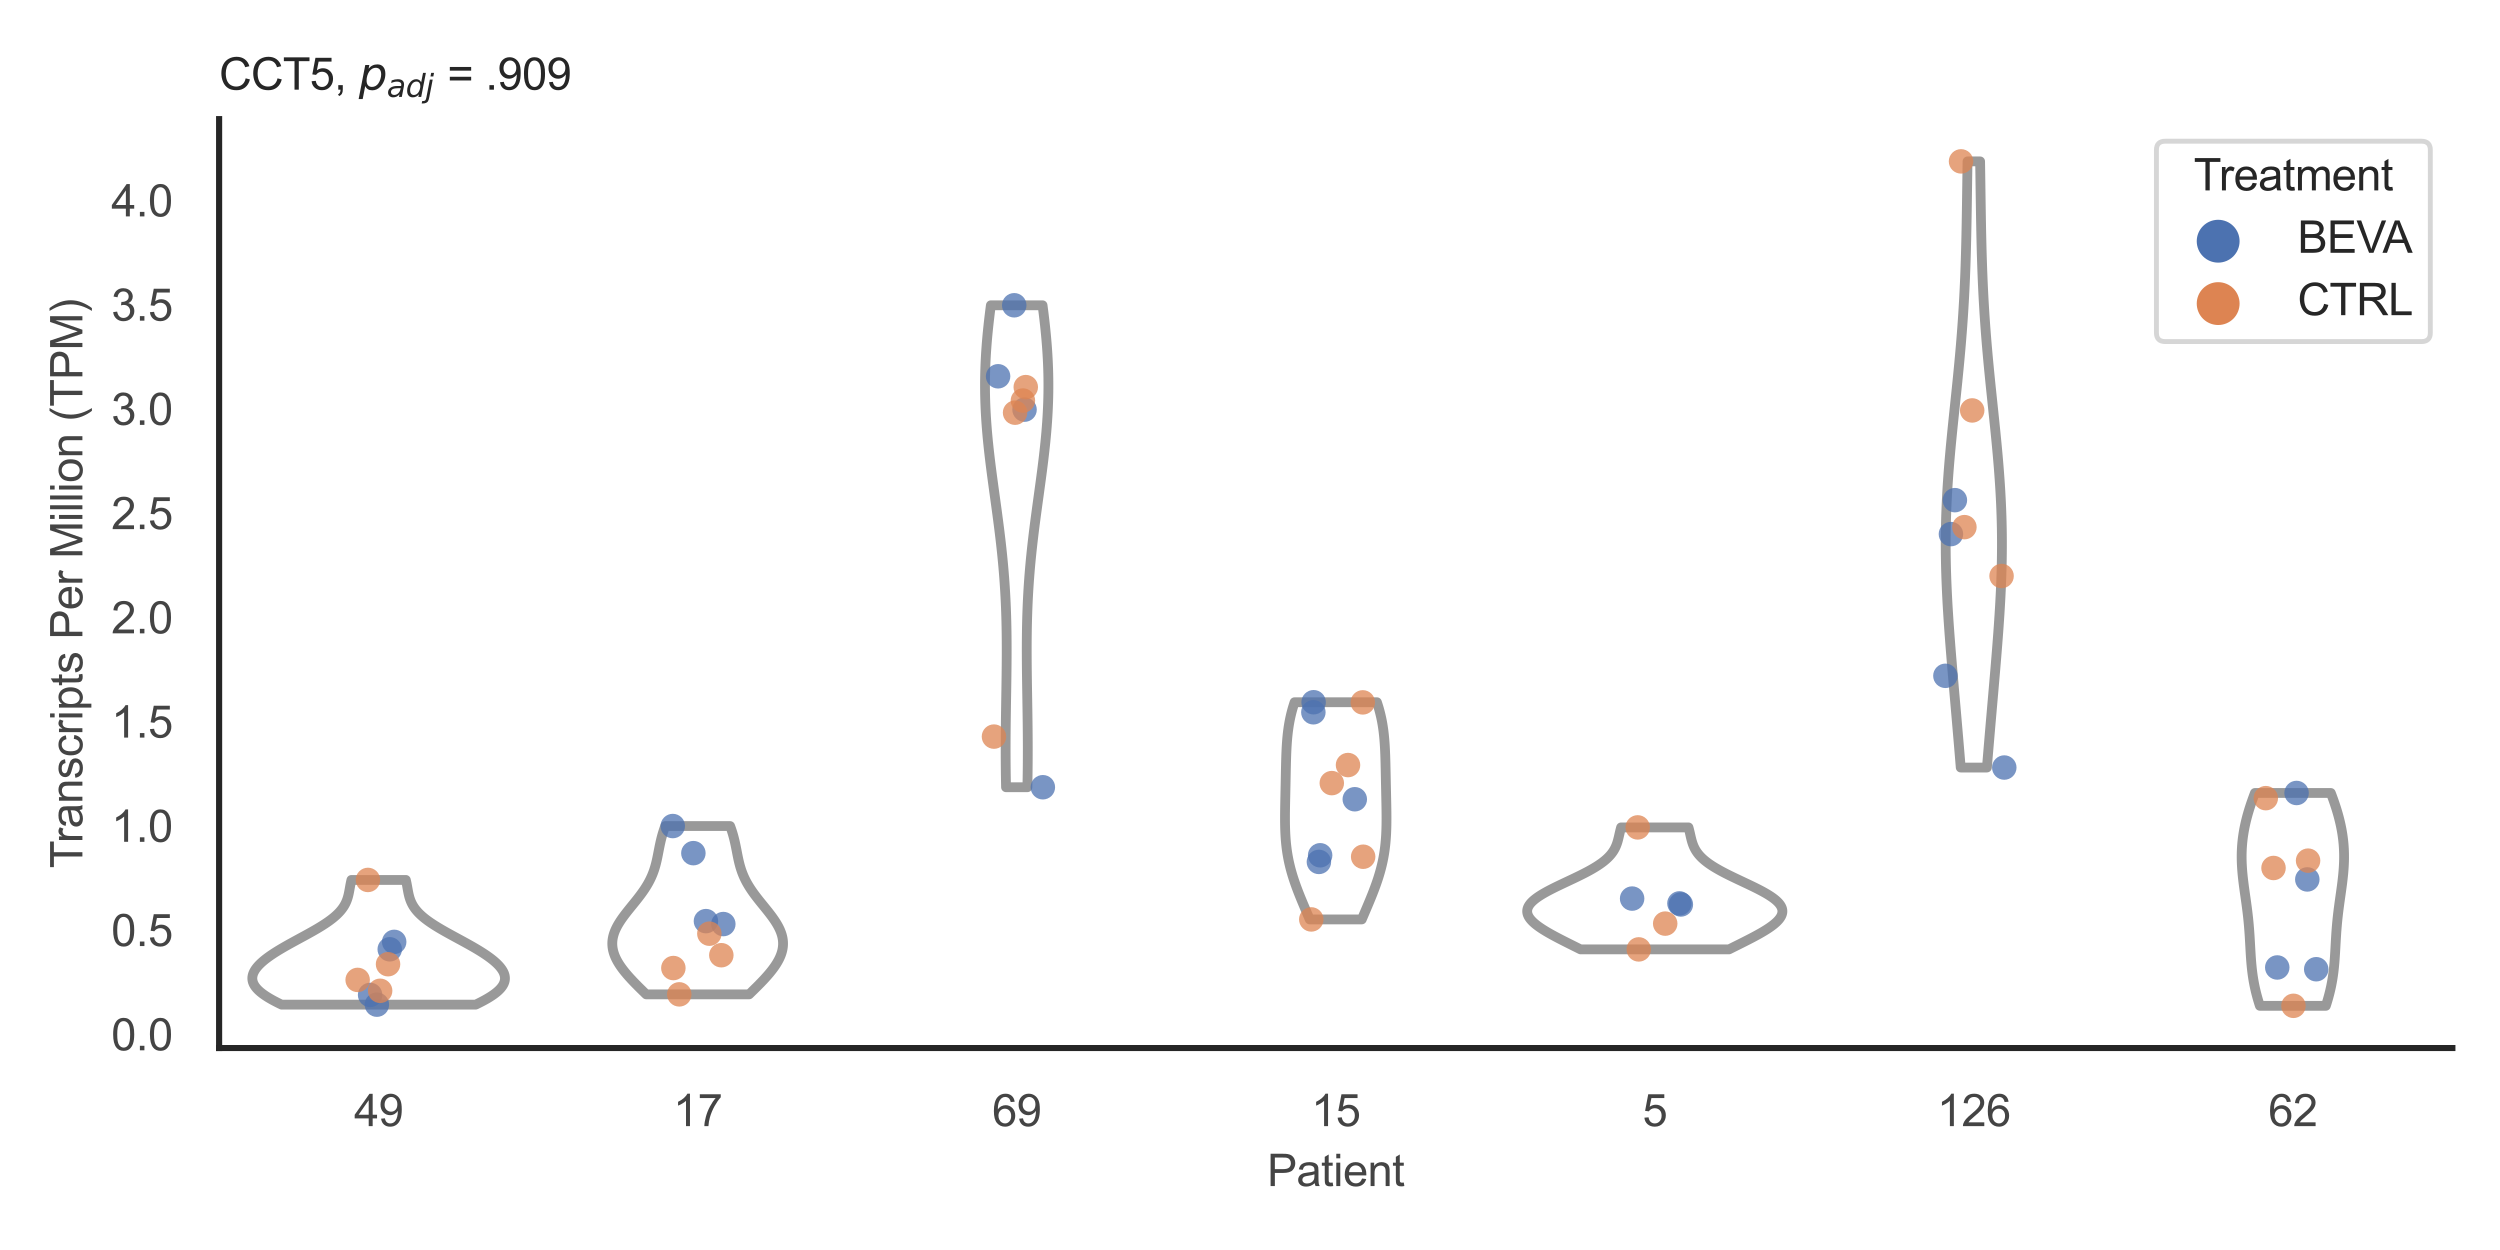 <?xml version="1.0" encoding="utf-8" standalone="no"?>
<!DOCTYPE svg PUBLIC "-//W3C//DTD SVG 1.1//EN"
  "http://www.w3.org/Graphics/SVG/1.1/DTD/svg11.dtd">
<svg xmlns:xlink="http://www.w3.org/1999/xlink" width="510.236pt" height="255.118pt" viewBox="0 0 510.236 255.118" xmlns="http://www.w3.org/2000/svg" version="1.1">
 <defs>
  <style type="text/css">*{stroke-linejoin: round; stroke-linecap: butt}</style>
 </defs>
 <g id="figure_1">
  <g id="patch_1">
   <path d="M 0 255.118 
L 510.236 255.118 
L 510.236 0 
L 0 0 
z
" style="fill: #ffffff"/>
  </g>
  <g id="axes_1">
   <g id="patch_2">
    <path d="M 44.72 213.898 
L 500.516 213.898 
L 500.516 24.32 
L 44.72 24.32 
z
" style="fill: #ffffff"/>
   </g>
   <g id="matplotlib.axis_1">
    <g id="xtick_1">
     <g id="text_1">
      <!-- 49 -->
      <g style="fill: #444444" transform="translate(72.272 229.84)scale(0.09 -0.09)">
       <defs>
        <path id="ArialMT-34" d="M 2069 0 
L 2069 1097 
L 81 1097 
L 81 1613 
L 2172 4581 
L 2631 4581 
L 2631 1613 
L 3250 1613 
L 3250 1097 
L 2631 1097 
L 2631 0 
L 2069 0 
z
M 2069 1613 
L 2069 3678 
L 634 1613 
L 2069 1613 
z
" transform="scale(0.016)"/>
        <path id="ArialMT-39" d="M 350 1059 
L 891 1109 
Q 959 728 1153 556 
Q 1347 384 1650 384 
Q 1909 384 2104 503 
Q 2300 622 2425 820 
Q 2550 1019 2634 1356 
Q 2719 1694 2719 2044 
Q 2719 2081 2716 2156 
Q 2547 1888 2255 1720 
Q 1963 1553 1622 1553 
Q 1053 1553 659 1965 
Q 266 2378 266 3053 
Q 266 3750 677 4175 
Q 1088 4600 1706 4600 
Q 2153 4600 2523 4359 
Q 2894 4119 3086 3673 
Q 3278 3228 3278 2384 
Q 3278 1506 3087 986 
Q 2897 466 2520 194 
Q 2144 -78 1638 -78 
Q 1100 -78 759 220 
Q 419 519 350 1059 
z
M 2653 3081 
Q 2653 3566 2395 3850 
Q 2138 4134 1775 4134 
Q 1400 4134 1122 3828 
Q 844 3522 844 3034 
Q 844 2597 1108 2323 
Q 1372 2050 1759 2050 
Q 2150 2050 2401 2323 
Q 2653 2597 2653 3081 
z
" transform="scale(0.016)"/>
       </defs>
       <use xlink:href="#ArialMT-34"/>
       <use xlink:href="#ArialMT-39" x="55.615"/>
      </g>
     </g>
    </g>
    <g id="xtick_2">
     <g id="text_2">
      <!-- 17 -->
      <g style="fill: #444444" transform="translate(137.386 229.84)scale(0.09 -0.09)">
       <defs>
        <path id="ArialMT-31" d="M 2384 0 
L 1822 0 
L 1822 3584 
Q 1619 3391 1289 3197 
Q 959 3003 697 2906 
L 697 3450 
Q 1169 3672 1522 3987 
Q 1875 4303 2022 4600 
L 2384 4600 
L 2384 0 
z
" transform="scale(0.016)"/>
        <path id="ArialMT-37" d="M 303 3981 
L 303 4522 
L 3269 4522 
L 3269 4084 
Q 2831 3619 2401 2847 
Q 1972 2075 1738 1259 
Q 1569 684 1522 0 
L 944 0 
Q 953 541 1156 1306 
Q 1359 2072 1739 2783 
Q 2119 3494 2547 3981 
L 303 3981 
z
" transform="scale(0.016)"/>
       </defs>
       <use xlink:href="#ArialMT-31"/>
       <use xlink:href="#ArialMT-37" x="55.615"/>
      </g>
     </g>
    </g>
    <g id="xtick_3">
     <g id="text_3">
      <!-- 69 -->
      <g style="fill: #444444" transform="translate(202.5 229.84)scale(0.09 -0.09)">
       <defs>
        <path id="ArialMT-36" d="M 3184 3459 
L 2625 3416 
Q 2550 3747 2413 3897 
Q 2184 4138 1850 4138 
Q 1581 4138 1378 3988 
Q 1113 3794 959 3422 
Q 806 3050 800 2363 
Q 1003 2672 1297 2822 
Q 1591 2972 1913 2972 
Q 2475 2972 2870 2558 
Q 3266 2144 3266 1488 
Q 3266 1056 3080 686 
Q 2894 316 2569 119 
Q 2244 -78 1831 -78 
Q 1128 -78 684 439 
Q 241 956 241 2144 
Q 241 3472 731 4075 
Q 1159 4600 1884 4600 
Q 2425 4600 2770 4297 
Q 3116 3994 3184 3459 
z
M 888 1484 
Q 888 1194 1011 928 
Q 1134 663 1356 523 
Q 1578 384 1822 384 
Q 2178 384 2434 671 
Q 2691 959 2691 1453 
Q 2691 1928 2437 2201 
Q 2184 2475 1800 2475 
Q 1419 2475 1153 2201 
Q 888 1928 888 1484 
z
" transform="scale(0.016)"/>
       </defs>
       <use xlink:href="#ArialMT-36"/>
       <use xlink:href="#ArialMT-39" x="55.615"/>
      </g>
     </g>
    </g>
    <g id="xtick_4">
     <g id="text_4">
      <!-- 15 -->
      <g style="fill: #444444" transform="translate(267.613 229.84)scale(0.09 -0.09)">
       <defs>
        <path id="ArialMT-35" d="M 266 1200 
L 856 1250 
Q 922 819 1161 601 
Q 1400 384 1738 384 
Q 2144 384 2425 690 
Q 2706 997 2706 1503 
Q 2706 1984 2436 2262 
Q 2166 2541 1728 2541 
Q 1456 2541 1237 2417 
Q 1019 2294 894 2097 
L 366 2166 
L 809 4519 
L 3088 4519 
L 3088 3981 
L 1259 3981 
L 1013 2750 
Q 1425 3038 1878 3038 
Q 2478 3038 2890 2622 
Q 3303 2206 3303 1553 
Q 3303 931 2941 478 
Q 2500 -78 1738 -78 
Q 1113 -78 717 272 
Q 322 622 266 1200 
z
" transform="scale(0.016)"/>
       </defs>
       <use xlink:href="#ArialMT-31"/>
       <use xlink:href="#ArialMT-35" x="55.615"/>
      </g>
     </g>
    </g>
    <g id="xtick_5">
     <g id="text_5">
      <!-- 5 -->
      <g style="fill: #444444" transform="translate(335.229 229.84)scale(0.09 -0.09)">
       <use xlink:href="#ArialMT-35"/>
      </g>
     </g>
    </g>
    <g id="xtick_6">
     <g id="text_6">
      <!-- 126 -->
      <g style="fill: #444444" transform="translate(395.338 229.84)scale(0.09 -0.09)">
       <defs>
        <path id="ArialMT-32" d="M 3222 541 
L 3222 0 
L 194 0 
Q 188 203 259 391 
Q 375 700 629 1000 
Q 884 1300 1366 1694 
Q 2113 2306 2375 2664 
Q 2638 3022 2638 3341 
Q 2638 3675 2398 3904 
Q 2159 4134 1775 4134 
Q 1369 4134 1125 3890 
Q 881 3647 878 3216 
L 300 3275 
Q 359 3922 746 4261 
Q 1134 4600 1788 4600 
Q 2447 4600 2831 4234 
Q 3216 3869 3216 3328 
Q 3216 3053 3103 2787 
Q 2991 2522 2730 2228 
Q 2469 1934 1863 1422 
Q 1356 997 1212 845 
Q 1069 694 975 541 
L 3222 541 
z
" transform="scale(0.016)"/>
       </defs>
       <use xlink:href="#ArialMT-31"/>
       <use xlink:href="#ArialMT-32" x="55.615"/>
       <use xlink:href="#ArialMT-36" x="111.23"/>
      </g>
     </g>
    </g>
    <g id="xtick_7">
     <g id="text_7">
      <!-- 62 -->
      <g style="fill: #444444" transform="translate(462.955 229.84)scale(0.09 -0.09)">
       <use xlink:href="#ArialMT-36"/>
       <use xlink:href="#ArialMT-32" x="55.615"/>
      </g>
     </g>
    </g>
    <g id="text_8">
     <!-- Patient -->
     <g style="fill: #444444" transform="translate(258.609 242.071)scale(0.09 -0.09)">
      <defs>
       <path id="ArialMT-50" d="M 494 0 
L 494 4581 
L 2222 4581 
Q 2678 4581 2919 4538 
Q 3256 4481 3484 4323 
Q 3713 4166 3852 3881 
Q 3991 3597 3991 3256 
Q 3991 2672 3619 2267 
Q 3247 1863 2275 1863 
L 1100 1863 
L 1100 0 
L 494 0 
z
M 1100 2403 
L 2284 2403 
Q 2872 2403 3119 2622 
Q 3366 2841 3366 3238 
Q 3366 3525 3220 3729 
Q 3075 3934 2838 4000 
Q 2684 4041 2272 4041 
L 1100 4041 
L 1100 2403 
z
" transform="scale(0.016)"/>
       <path id="ArialMT-61" d="M 2588 409 
Q 2275 144 1986 34 
Q 1697 -75 1366 -75 
Q 819 -75 525 192 
Q 231 459 231 875 
Q 231 1119 342 1320 
Q 453 1522 633 1644 
Q 813 1766 1038 1828 
Q 1203 1872 1538 1913 
Q 2219 1994 2541 2106 
Q 2544 2222 2544 2253 
Q 2544 2597 2384 2738 
Q 2169 2928 1744 2928 
Q 1347 2928 1158 2789 
Q 969 2650 878 2297 
L 328 2372 
Q 403 2725 575 2942 
Q 747 3159 1072 3276 
Q 1397 3394 1825 3394 
Q 2250 3394 2515 3294 
Q 2781 3194 2906 3042 
Q 3031 2891 3081 2659 
Q 3109 2516 3109 2141 
L 3109 1391 
Q 3109 606 3145 398 
Q 3181 191 3288 0 
L 2700 0 
Q 2613 175 2588 409 
z
M 2541 1666 
Q 2234 1541 1622 1453 
Q 1275 1403 1131 1340 
Q 988 1278 909 1158 
Q 831 1038 831 891 
Q 831 666 1001 516 
Q 1172 366 1500 366 
Q 1825 366 2078 508 
Q 2331 650 2450 897 
Q 2541 1088 2541 1459 
L 2541 1666 
z
" transform="scale(0.016)"/>
       <path id="ArialMT-74" d="M 1650 503 
L 1731 6 
Q 1494 -44 1306 -44 
Q 1000 -44 831 53 
Q 663 150 594 308 
Q 525 466 525 972 
L 525 2881 
L 113 2881 
L 113 3319 
L 525 3319 
L 525 4141 
L 1084 4478 
L 1084 3319 
L 1650 3319 
L 1650 2881 
L 1084 2881 
L 1084 941 
Q 1084 700 1114 631 
Q 1144 563 1211 522 
Q 1278 481 1403 481 
Q 1497 481 1650 503 
z
" transform="scale(0.016)"/>
       <path id="ArialMT-69" d="M 425 3934 
L 425 4581 
L 988 4581 
L 988 3934 
L 425 3934 
z
M 425 0 
L 425 3319 
L 988 3319 
L 988 0 
L 425 0 
z
" transform="scale(0.016)"/>
       <path id="ArialMT-65" d="M 2694 1069 
L 3275 997 
Q 3138 488 2766 206 
Q 2394 -75 1816 -75 
Q 1088 -75 661 373 
Q 234 822 234 1631 
Q 234 2469 665 2931 
Q 1097 3394 1784 3394 
Q 2450 3394 2872 2941 
Q 3294 2488 3294 1666 
Q 3294 1616 3291 1516 
L 816 1516 
Q 847 969 1125 678 
Q 1403 388 1819 388 
Q 2128 388 2347 550 
Q 2566 713 2694 1069 
z
M 847 1978 
L 2700 1978 
Q 2663 2397 2488 2606 
Q 2219 2931 1791 2931 
Q 1403 2931 1139 2672 
Q 875 2413 847 1978 
z
" transform="scale(0.016)"/>
       <path id="ArialMT-6e" d="M 422 0 
L 422 3319 
L 928 3319 
L 928 2847 
Q 1294 3394 1984 3394 
Q 2284 3394 2536 3286 
Q 2788 3178 2913 3003 
Q 3038 2828 3088 2588 
Q 3119 2431 3119 2041 
L 3119 0 
L 2556 0 
L 2556 2019 
Q 2556 2363 2490 2533 
Q 2425 2703 2258 2804 
Q 2091 2906 1866 2906 
Q 1506 2906 1245 2678 
Q 984 2450 984 1813 
L 984 0 
L 422 0 
z
" transform="scale(0.016)"/>
      </defs>
      <use xlink:href="#ArialMT-50"/>
      <use xlink:href="#ArialMT-61" x="66.699"/>
      <use xlink:href="#ArialMT-74" x="122.314"/>
      <use xlink:href="#ArialMT-69" x="150.098"/>
      <use xlink:href="#ArialMT-65" x="172.314"/>
      <use xlink:href="#ArialMT-6e" x="227.93"/>
      <use xlink:href="#ArialMT-74" x="283.545"/>
     </g>
    </g>
   </g>
   <g id="matplotlib.axis_2">
    <g id="ytick_1">
     <g id="text_9">
      <!-- 0.0 -->
      <g style="fill: #444444" transform="translate(22.71 214.361)scale(0.09 -0.09)">
       <defs>
        <path id="ArialMT-30" d="M 266 2259 
Q 266 3072 433 3567 
Q 600 4063 929 4331 
Q 1259 4600 1759 4600 
Q 2128 4600 2406 4451 
Q 2684 4303 2865 4023 
Q 3047 3744 3150 3342 
Q 3253 2941 3253 2259 
Q 3253 1453 3087 958 
Q 2922 463 2592 192 
Q 2263 -78 1759 -78 
Q 1097 -78 719 397 
Q 266 969 266 2259 
z
M 844 2259 
Q 844 1131 1108 757 
Q 1372 384 1759 384 
Q 2147 384 2411 759 
Q 2675 1134 2675 2259 
Q 2675 3391 2411 3762 
Q 2147 4134 1753 4134 
Q 1366 4134 1134 3806 
Q 844 3388 844 2259 
z
" transform="scale(0.016)"/>
        <path id="ArialMT-2e" d="M 581 0 
L 581 641 
L 1222 641 
L 1222 0 
L 581 0 
z
" transform="scale(0.016)"/>
       </defs>
       <use xlink:href="#ArialMT-30"/>
       <use xlink:href="#ArialMT-2e" x="55.615"/>
       <use xlink:href="#ArialMT-30" x="83.398"/>
      </g>
     </g>
    </g>
    <g id="ytick_2">
     <g id="text_10">
      <!-- 0.5 -->
      <g style="fill: #444444" transform="translate(22.71 193.087)scale(0.09 -0.09)">
       <use xlink:href="#ArialMT-30"/>
       <use xlink:href="#ArialMT-2e" x="55.615"/>
       <use xlink:href="#ArialMT-35" x="83.398"/>
      </g>
     </g>
    </g>
    <g id="ytick_3">
     <g id="text_11">
      <!-- 1.0 -->
      <g style="fill: #444444" transform="translate(22.71 171.813)scale(0.09 -0.09)">
       <use xlink:href="#ArialMT-31"/>
       <use xlink:href="#ArialMT-2e" x="55.615"/>
       <use xlink:href="#ArialMT-30" x="83.398"/>
      </g>
     </g>
    </g>
    <g id="ytick_4">
     <g id="text_12">
      <!-- 1.5 -->
      <g style="fill: #444444" transform="translate(22.71 150.539)scale(0.09 -0.09)">
       <use xlink:href="#ArialMT-31"/>
       <use xlink:href="#ArialMT-2e" x="55.615"/>
       <use xlink:href="#ArialMT-35" x="83.398"/>
      </g>
     </g>
    </g>
    <g id="ytick_5">
     <g id="text_13">
      <!-- 2.0 -->
      <g style="fill: #444444" transform="translate(22.71 129.265)scale(0.09 -0.09)">
       <use xlink:href="#ArialMT-32"/>
       <use xlink:href="#ArialMT-2e" x="55.615"/>
       <use xlink:href="#ArialMT-30" x="83.398"/>
      </g>
     </g>
    </g>
    <g id="ytick_6">
     <g id="text_14">
      <!-- 2.5 -->
      <g style="fill: #444444" transform="translate(22.71 107.991)scale(0.09 -0.09)">
       <use xlink:href="#ArialMT-32"/>
       <use xlink:href="#ArialMT-2e" x="55.615"/>
       <use xlink:href="#ArialMT-35" x="83.398"/>
      </g>
     </g>
    </g>
    <g id="ytick_7">
     <g id="text_15">
      <!-- 3.0 -->
      <g style="fill: #444444" transform="translate(22.71 86.717)scale(0.09 -0.09)">
       <defs>
        <path id="ArialMT-33" d="M 269 1209 
L 831 1284 
Q 928 806 1161 595 
Q 1394 384 1728 384 
Q 2125 384 2398 659 
Q 2672 934 2672 1341 
Q 2672 1728 2419 1979 
Q 2166 2231 1775 2231 
Q 1616 2231 1378 2169 
L 1441 2663 
Q 1497 2656 1531 2656 
Q 1891 2656 2178 2843 
Q 2466 3031 2466 3422 
Q 2466 3731 2256 3934 
Q 2047 4138 1716 4138 
Q 1388 4138 1169 3931 
Q 950 3725 888 3313 
L 325 3413 
Q 428 3978 793 4289 
Q 1159 4600 1703 4600 
Q 2078 4600 2393 4439 
Q 2709 4278 2876 4000 
Q 3044 3722 3044 3409 
Q 3044 3113 2884 2869 
Q 2725 2625 2413 2481 
Q 2819 2388 3044 2092 
Q 3269 1797 3269 1353 
Q 3269 753 2831 336 
Q 2394 -81 1725 -81 
Q 1122 -81 723 278 
Q 325 638 269 1209 
z
" transform="scale(0.016)"/>
       </defs>
       <use xlink:href="#ArialMT-33"/>
       <use xlink:href="#ArialMT-2e" x="55.615"/>
       <use xlink:href="#ArialMT-30" x="83.398"/>
      </g>
     </g>
    </g>
    <g id="ytick_8">
     <g id="text_16">
      <!-- 3.5 -->
      <g style="fill: #444444" transform="translate(22.71 65.443)scale(0.09 -0.09)">
       <use xlink:href="#ArialMT-33"/>
       <use xlink:href="#ArialMT-2e" x="55.615"/>
       <use xlink:href="#ArialMT-35" x="83.398"/>
      </g>
     </g>
    </g>
    <g id="ytick_9">
     <g id="text_17">
      <!-- 4.0 -->
      <g style="fill: #444444" transform="translate(22.71 44.168)scale(0.09 -0.09)">
       <use xlink:href="#ArialMT-34"/>
       <use xlink:href="#ArialMT-2e" x="55.615"/>
       <use xlink:href="#ArialMT-30" x="83.398"/>
      </g>
     </g>
    </g>
    <g id="text_18">
     <!-- Transcripts Per Million (TPM) -->
     <g style="fill: #444444" transform="translate(16.816 177.194)rotate(-90)scale(0.09 -0.09)">
      <defs>
       <path id="ArialMT-54" d="M 1659 0 
L 1659 4041 
L 150 4041 
L 150 4581 
L 3781 4581 
L 3781 4041 
L 2266 4041 
L 2266 0 
L 1659 0 
z
" transform="scale(0.016)"/>
       <path id="ArialMT-72" d="M 416 0 
L 416 3319 
L 922 3319 
L 922 2816 
Q 1116 3169 1280 3281 
Q 1444 3394 1641 3394 
Q 1925 3394 2219 3213 
L 2025 2691 
Q 1819 2813 1613 2813 
Q 1428 2813 1281 2702 
Q 1134 2591 1072 2394 
Q 978 2094 978 1738 
L 978 0 
L 416 0 
z
" transform="scale(0.016)"/>
       <path id="ArialMT-73" d="M 197 991 
L 753 1078 
Q 800 744 1014 566 
Q 1228 388 1613 388 
Q 2000 388 2187 545 
Q 2375 703 2375 916 
Q 2375 1106 2209 1216 
Q 2094 1291 1634 1406 
Q 1016 1563 777 1677 
Q 538 1791 414 1992 
Q 291 2194 291 2438 
Q 291 2659 392 2848 
Q 494 3038 669 3163 
Q 800 3259 1026 3326 
Q 1253 3394 1513 3394 
Q 1903 3394 2198 3281 
Q 2494 3169 2634 2976 
Q 2775 2784 2828 2463 
L 2278 2388 
Q 2241 2644 2061 2787 
Q 1881 2931 1553 2931 
Q 1166 2931 1000 2803 
Q 834 2675 834 2503 
Q 834 2394 903 2306 
Q 972 2216 1119 2156 
Q 1203 2125 1616 2013 
Q 2213 1853 2448 1751 
Q 2684 1650 2818 1456 
Q 2953 1263 2953 975 
Q 2953 694 2789 445 
Q 2625 197 2315 61 
Q 2006 -75 1616 -75 
Q 969 -75 630 194 
Q 291 463 197 991 
z
" transform="scale(0.016)"/>
       <path id="ArialMT-63" d="M 2588 1216 
L 3141 1144 
Q 3050 572 2676 248 
Q 2303 -75 1759 -75 
Q 1078 -75 664 370 
Q 250 816 250 1647 
Q 250 2184 428 2587 
Q 606 2991 970 3192 
Q 1334 3394 1763 3394 
Q 2303 3394 2647 3120 
Q 2991 2847 3088 2344 
L 2541 2259 
Q 2463 2594 2264 2762 
Q 2066 2931 1784 2931 
Q 1359 2931 1093 2626 
Q 828 2322 828 1663 
Q 828 994 1084 691 
Q 1341 388 1753 388 
Q 2084 388 2306 591 
Q 2528 794 2588 1216 
z
" transform="scale(0.016)"/>
       <path id="ArialMT-70" d="M 422 -1272 
L 422 3319 
L 934 3319 
L 934 2888 
Q 1116 3141 1344 3267 
Q 1572 3394 1897 3394 
Q 2322 3394 2647 3175 
Q 2972 2956 3137 2557 
Q 3303 2159 3303 1684 
Q 3303 1175 3120 767 
Q 2938 359 2589 142 
Q 2241 -75 1856 -75 
Q 1575 -75 1351 44 
Q 1128 163 984 344 
L 984 -1272 
L 422 -1272 
z
M 931 1641 
Q 931 1000 1190 694 
Q 1450 388 1819 388 
Q 2194 388 2461 705 
Q 2728 1022 2728 1688 
Q 2728 2322 2467 2637 
Q 2206 2953 1844 2953 
Q 1484 2953 1207 2617 
Q 931 2281 931 1641 
z
" transform="scale(0.016)"/>
       <path id="ArialMT-20" transform="scale(0.016)"/>
       <path id="ArialMT-4d" d="M 475 0 
L 475 4581 
L 1388 4581 
L 2472 1338 
Q 2622 884 2691 659 
Q 2769 909 2934 1394 
L 4031 4581 
L 4847 4581 
L 4847 0 
L 4263 0 
L 4263 3834 
L 2931 0 
L 2384 0 
L 1059 3900 
L 1059 0 
L 475 0 
z
" transform="scale(0.016)"/>
       <path id="ArialMT-6c" d="M 409 0 
L 409 4581 
L 972 4581 
L 972 0 
L 409 0 
z
" transform="scale(0.016)"/>
       <path id="ArialMT-6f" d="M 213 1659 
Q 213 2581 725 3025 
Q 1153 3394 1769 3394 
Q 2453 3394 2887 2945 
Q 3322 2497 3322 1706 
Q 3322 1066 3130 698 
Q 2938 331 2570 128 
Q 2203 -75 1769 -75 
Q 1072 -75 642 372 
Q 213 819 213 1659 
z
M 791 1659 
Q 791 1022 1069 705 
Q 1347 388 1769 388 
Q 2188 388 2466 706 
Q 2744 1025 2744 1678 
Q 2744 2294 2464 2611 
Q 2184 2928 1769 2928 
Q 1347 2928 1069 2612 
Q 791 2297 791 1659 
z
" transform="scale(0.016)"/>
       <path id="ArialMT-28" d="M 1497 -1347 
Q 1031 -759 709 28 
Q 388 816 388 1659 
Q 388 2403 628 3084 
Q 909 3875 1497 4659 
L 1900 4659 
Q 1522 4009 1400 3731 
Q 1209 3300 1100 2831 
Q 966 2247 966 1656 
Q 966 153 1900 -1347 
L 1497 -1347 
z
" transform="scale(0.016)"/>
       <path id="ArialMT-29" d="M 791 -1347 
L 388 -1347 
Q 1322 153 1322 1656 
Q 1322 2244 1188 2822 
Q 1081 3291 891 3722 
Q 769 4003 388 4659 
L 791 4659 
Q 1378 3875 1659 3084 
Q 1900 2403 1900 1659 
Q 1900 816 1576 28 
Q 1253 -759 791 -1347 
z
" transform="scale(0.016)"/>
      </defs>
      <use xlink:href="#ArialMT-54"/>
      <use xlink:href="#ArialMT-72" x="57.334"/>
      <use xlink:href="#ArialMT-61" x="90.635"/>
      <use xlink:href="#ArialMT-6e" x="146.25"/>
      <use xlink:href="#ArialMT-73" x="201.865"/>
      <use xlink:href="#ArialMT-63" x="251.865"/>
      <use xlink:href="#ArialMT-72" x="301.865"/>
      <use xlink:href="#ArialMT-69" x="335.166"/>
      <use xlink:href="#ArialMT-70" x="357.383"/>
      <use xlink:href="#ArialMT-74" x="412.998"/>
      <use xlink:href="#ArialMT-73" x="440.781"/>
      <use xlink:href="#ArialMT-20" x="490.781"/>
      <use xlink:href="#ArialMT-50" x="518.564"/>
      <use xlink:href="#ArialMT-65" x="585.264"/>
      <use xlink:href="#ArialMT-72" x="640.879"/>
      <use xlink:href="#ArialMT-20" x="674.18"/>
      <use xlink:href="#ArialMT-4d" x="701.963"/>
      <use xlink:href="#ArialMT-69" x="785.264"/>
      <use xlink:href="#ArialMT-6c" x="807.48"/>
      <use xlink:href="#ArialMT-6c" x="829.697"/>
      <use xlink:href="#ArialMT-69" x="851.914"/>
      <use xlink:href="#ArialMT-6f" x="874.131"/>
      <use xlink:href="#ArialMT-6e" x="929.746"/>
      <use xlink:href="#ArialMT-20" x="985.361"/>
      <use xlink:href="#ArialMT-28" x="1013.145"/>
      <use xlink:href="#ArialMT-54" x="1046.445"/>
      <use xlink:href="#ArialMT-50" x="1107.529"/>
      <use xlink:href="#ArialMT-4d" x="1174.229"/>
      <use xlink:href="#ArialMT-29" x="1257.529"/>
     </g>
    </g>
   </g>
   <g id="PolyCollection_1">
    <defs>
     <path id="me4f8319856" d="M 97.074 -50.074 
L 57.48 -50.074 
L 56.95 -50.331 
L 56.439 -50.588 
L 55.947 -50.845 
L 55.476 -51.102 
L 55.027 -51.359 
L 54.602 -51.616 
L 54.202 -51.874 
L 53.828 -52.131 
L 53.479 -52.388 
L 53.158 -52.645 
L 52.865 -52.902 
L 52.6 -53.159 
L 52.363 -53.416 
L 52.155 -53.673 
L 51.976 -53.93 
L 51.825 -54.188 
L 51.703 -54.445 
L 51.61 -54.702 
L 51.544 -54.959 
L 51.506 -55.216 
L 51.495 -55.473 
L 51.51 -55.73 
L 51.552 -55.987 
L 51.619 -56.244 
L 51.711 -56.502 
L 51.827 -56.759 
L 51.966 -57.016 
L 52.128 -57.273 
L 52.312 -57.53 
L 52.518 -57.787 
L 52.744 -58.044 
L 52.99 -58.301 
L 53.255 -58.558 
L 53.538 -58.816 
L 53.839 -59.073 
L 54.157 -59.33 
L 54.492 -59.587 
L 54.842 -59.844 
L 55.206 -60.101 
L 55.585 -60.358 
L 55.976 -60.615 
L 56.38 -60.872 
L 56.796 -61.13 
L 57.222 -61.387 
L 57.658 -61.644 
L 58.102 -61.901 
L 58.554 -62.158 
L 59.012 -62.415 
L 59.476 -62.672 
L 59.945 -62.929 
L 60.416 -63.186 
L 60.889 -63.443 
L 61.364 -63.701 
L 61.837 -63.958 
L 62.309 -64.215 
L 62.777 -64.472 
L 63.241 -64.729 
L 63.7 -64.986 
L 64.151 -65.243 
L 64.594 -65.5 
L 65.028 -65.757 
L 65.451 -66.015 
L 65.862 -66.272 
L 66.261 -66.529 
L 66.646 -66.786 
L 67.017 -67.043 
L 67.372 -67.3 
L 67.711 -67.557 
L 68.034 -67.814 
L 68.34 -68.071 
L 68.629 -68.329 
L 68.9 -68.586 
L 69.154 -68.843 
L 69.39 -69.1 
L 69.609 -69.357 
L 69.811 -69.614 
L 69.997 -69.871 
L 70.167 -70.128 
L 70.321 -70.385 
L 70.461 -70.643 
L 70.587 -70.9 
L 70.7 -71.157 
L 70.801 -71.414 
L 70.892 -71.671 
L 70.973 -71.928 
L 71.045 -72.185 
L 71.111 -72.442 
L 71.169 -72.699 
L 71.223 -72.957 
L 71.273 -73.214 
L 71.321 -73.471 
L 71.366 -73.728 
L 71.412 -73.985 
L 71.457 -74.242 
L 71.504 -74.499 
L 71.554 -74.756 
L 71.606 -75.013 
L 71.663 -75.271 
L 71.723 -75.528 
L 82.83 -75.528 
L 82.83 -75.528 
L 82.891 -75.271 
L 82.947 -75.013 
L 83 -74.756 
L 83.049 -74.499 
L 83.096 -74.242 
L 83.142 -73.985 
L 83.187 -73.728 
L 83.233 -73.471 
L 83.28 -73.214 
L 83.33 -72.957 
L 83.384 -72.699 
L 83.443 -72.442 
L 83.508 -72.185 
L 83.581 -71.928 
L 83.662 -71.671 
L 83.752 -71.414 
L 83.854 -71.157 
L 83.967 -70.9 
L 84.093 -70.643 
L 84.233 -70.385 
L 84.387 -70.128 
L 84.557 -69.871 
L 84.742 -69.614 
L 84.945 -69.357 
L 85.164 -69.1 
L 85.4 -68.843 
L 85.654 -68.586 
L 85.925 -68.329 
L 86.214 -68.071 
L 86.52 -67.814 
L 86.843 -67.557 
L 87.182 -67.3 
L 87.537 -67.043 
L 87.908 -66.786 
L 88.293 -66.529 
L 88.691 -66.272 
L 89.103 -66.015 
L 89.526 -65.757 
L 89.96 -65.5 
L 90.403 -65.243 
L 90.854 -64.986 
L 91.312 -64.729 
L 91.777 -64.472 
L 92.245 -64.215 
L 92.717 -63.958 
L 93.19 -63.701 
L 93.664 -63.443 
L 94.138 -63.186 
L 94.609 -62.929 
L 95.077 -62.672 
L 95.541 -62.415 
L 96 -62.158 
L 96.452 -61.901 
L 96.896 -61.644 
L 97.332 -61.387 
L 97.758 -61.13 
L 98.173 -60.872 
L 98.577 -60.615 
L 98.969 -60.358 
L 99.348 -60.101 
L 99.712 -59.844 
L 100.062 -59.587 
L 100.396 -59.33 
L 100.715 -59.073 
L 101.016 -58.816 
L 101.299 -58.558 
L 101.564 -58.301 
L 101.81 -58.044 
L 102.036 -57.787 
L 102.241 -57.53 
L 102.425 -57.273 
L 102.588 -57.016 
L 102.727 -56.759 
L 102.843 -56.502 
L 102.935 -56.244 
L 103.002 -55.987 
L 103.043 -55.73 
L 103.059 -55.473 
L 103.048 -55.216 
L 103.01 -54.959 
L 102.944 -54.702 
L 102.85 -54.445 
L 102.728 -54.188 
L 102.578 -53.93 
L 102.398 -53.673 
L 102.19 -53.416 
L 101.954 -53.159 
L 101.689 -52.902 
L 101.395 -52.645 
L 101.074 -52.388 
L 100.726 -52.131 
L 100.352 -51.874 
L 99.951 -51.616 
L 99.526 -51.359 
L 99.078 -51.102 
L 98.607 -50.845 
L 98.115 -50.588 
L 97.603 -50.331 
L 97.074 -50.074 
z
" style="stroke: #999999; stroke-width: 2"/>
    </defs>
    <g clip-path="url(#p806a2ee97f)">
     <use xlink:href="#me4f8319856" x="0" y="255.118" style="fill: #ffffff; stroke: #999999; stroke-width: 2"/>
    </g>
   </g>
   <g id="PolyCollection_2">
    <defs>
     <path id="m856c4f62f3" d="M 152.891 -52.175 
L 131.89 -52.175 
L 131.534 -52.522 
L 131.179 -52.869 
L 130.826 -53.216 
L 130.476 -53.563 
L 130.129 -53.91 
L 129.786 -54.257 
L 129.448 -54.604 
L 129.117 -54.951 
L 128.792 -55.298 
L 128.475 -55.645 
L 128.166 -55.992 
L 127.867 -56.339 
L 127.578 -56.686 
L 127.3 -57.033 
L 127.034 -57.38 
L 126.781 -57.727 
L 126.541 -58.074 
L 126.316 -58.421 
L 126.106 -58.768 
L 125.912 -59.115 
L 125.734 -59.462 
L 125.574 -59.809 
L 125.431 -60.156 
L 125.307 -60.503 
L 125.201 -60.85 
L 125.114 -61.197 
L 125.047 -61.544 
L 125 -61.891 
L 124.972 -62.238 
L 124.965 -62.585 
L 124.977 -62.932 
L 125.01 -63.279 
L 125.062 -63.626 
L 125.134 -63.973 
L 125.225 -64.32 
L 125.335 -64.666 
L 125.463 -65.013 
L 125.609 -65.36 
L 125.771 -65.707 
L 125.949 -66.054 
L 126.142 -66.401 
L 126.35 -66.748 
L 126.57 -67.095 
L 126.802 -67.442 
L 127.045 -67.789 
L 127.298 -68.136 
L 127.558 -68.483 
L 127.826 -68.83 
L 128.099 -69.177 
L 128.376 -69.524 
L 128.656 -69.871 
L 128.937 -70.218 
L 129.219 -70.565 
L 129.5 -70.912 
L 129.779 -71.259 
L 130.054 -71.606 
L 130.324 -71.953 
L 130.589 -72.3 
L 130.848 -72.647 
L 131.099 -72.994 
L 131.342 -73.341 
L 131.576 -73.688 
L 131.8 -74.035 
L 132.015 -74.382 
L 132.219 -74.729 
L 132.413 -75.076 
L 132.596 -75.423 
L 132.768 -75.77 
L 132.93 -76.117 
L 133.081 -76.464 
L 133.223 -76.811 
L 133.354 -77.157 
L 133.476 -77.504 
L 133.59 -77.851 
L 133.695 -78.198 
L 133.793 -78.545 
L 133.884 -78.892 
L 133.969 -79.239 
L 134.049 -79.586 
L 134.125 -79.933 
L 134.197 -80.28 
L 134.267 -80.627 
L 134.335 -80.974 
L 134.402 -81.321 
L 134.47 -81.668 
L 134.538 -82.015 
L 134.607 -82.362 
L 134.679 -82.709 
L 134.754 -83.056 
L 134.832 -83.403 
L 134.915 -83.75 
L 135.002 -84.097 
L 135.093 -84.444 
L 135.191 -84.791 
L 135.294 -85.138 
L 135.402 -85.485 
L 135.517 -85.832 
L 135.637 -86.179 
L 135.764 -86.526 
L 149.017 -86.526 
L 149.017 -86.526 
L 149.144 -86.179 
L 149.264 -85.832 
L 149.379 -85.485 
L 149.488 -85.138 
L 149.59 -84.791 
L 149.688 -84.444 
L 149.78 -84.097 
L 149.867 -83.75 
L 149.949 -83.403 
L 150.027 -83.056 
L 150.102 -82.709 
L 150.174 -82.362 
L 150.243 -82.015 
L 150.312 -81.668 
L 150.379 -81.321 
L 150.446 -80.974 
L 150.514 -80.627 
L 150.584 -80.28 
L 150.656 -79.933 
L 150.732 -79.586 
L 150.812 -79.239 
L 150.897 -78.892 
L 150.988 -78.545 
L 151.086 -78.198 
L 151.192 -77.851 
L 151.305 -77.504 
L 151.427 -77.157 
L 151.559 -76.811 
L 151.7 -76.464 
L 151.851 -76.117 
L 152.013 -75.77 
L 152.185 -75.423 
L 152.368 -75.076 
L 152.562 -74.729 
L 152.767 -74.382 
L 152.981 -74.035 
L 153.206 -73.688 
L 153.439 -73.341 
L 153.682 -72.994 
L 153.933 -72.647 
L 154.192 -72.3 
L 154.457 -71.953 
L 154.727 -71.606 
L 155.002 -71.259 
L 155.281 -70.912 
L 155.562 -70.565 
L 155.844 -70.218 
L 156.125 -69.871 
L 156.405 -69.524 
L 156.683 -69.177 
L 156.956 -68.83 
L 157.223 -68.483 
L 157.484 -68.136 
L 157.736 -67.789 
L 157.979 -67.442 
L 158.211 -67.095 
L 158.431 -66.748 
L 158.639 -66.401 
L 158.832 -66.054 
L 159.01 -65.707 
L 159.173 -65.36 
L 159.318 -65.013 
L 159.446 -64.666 
L 159.556 -64.32 
L 159.647 -63.973 
L 159.719 -63.626 
L 159.771 -63.279 
L 159.804 -62.932 
L 159.816 -62.585 
L 159.809 -62.238 
L 159.782 -61.891 
L 159.734 -61.544 
L 159.667 -61.197 
L 159.58 -60.85 
L 159.475 -60.503 
L 159.35 -60.156 
L 159.207 -59.809 
L 159.047 -59.462 
L 158.869 -59.115 
L 158.675 -58.768 
L 158.465 -58.421 
L 158.24 -58.074 
L 158 -57.727 
L 157.747 -57.38 
L 157.481 -57.033 
L 157.204 -56.686 
L 156.915 -56.339 
L 156.615 -55.992 
L 156.307 -55.645 
L 155.99 -55.298 
L 155.665 -54.951 
L 155.333 -54.604 
L 154.995 -54.257 
L 154.653 -53.91 
L 154.305 -53.563 
L 153.955 -53.216 
L 153.602 -52.869 
L 153.247 -52.522 
L 152.891 -52.175 
z
" style="stroke: #999999; stroke-width: 2"/>
    </defs>
    <g clip-path="url(#p806a2ee97f)">
     <use xlink:href="#m856c4f62f3" x="0" y="255.118" style="fill: #ffffff; stroke: #999999; stroke-width: 2"/>
    </g>
   </g>
   <g id="PolyCollection_3">
    <defs>
     <path id="mab3f631178" d="M 209.683 -94.446 
L 205.326 -94.446 
L 205.306 -95.44 
L 205.289 -96.433 
L 205.274 -97.427 
L 205.263 -98.421 
L 205.254 -99.414 
L 205.248 -100.408 
L 205.245 -101.401 
L 205.245 -102.395 
L 205.247 -103.389 
L 205.251 -104.382 
L 205.258 -105.376 
L 205.267 -106.369 
L 205.277 -107.363 
L 205.289 -108.357 
L 205.303 -109.35 
L 205.317 -110.344 
L 205.332 -111.337 
L 205.348 -112.331 
L 205.364 -113.325 
L 205.38 -114.318 
L 205.395 -115.312 
L 205.409 -116.305 
L 205.423 -117.299 
L 205.434 -118.293 
L 205.444 -119.286 
L 205.452 -120.28 
L 205.457 -121.273 
L 205.459 -122.267 
L 205.458 -123.261 
L 205.454 -124.254 
L 205.445 -125.248 
L 205.433 -126.242 
L 205.415 -127.235 
L 205.394 -128.229 
L 205.367 -129.222 
L 205.335 -130.216 
L 205.298 -131.21 
L 205.255 -132.203 
L 205.206 -133.197 
L 205.152 -134.19 
L 205.092 -135.184 
L 205.026 -136.178 
L 204.954 -137.171 
L 204.876 -138.165 
L 204.792 -139.158 
L 204.703 -140.152 
L 204.608 -141.146 
L 204.508 -142.139 
L 204.403 -143.133 
L 204.293 -144.126 
L 204.178 -145.12 
L 204.059 -146.114 
L 203.937 -147.107 
L 203.81 -148.101 
L 203.681 -149.094 
L 203.549 -150.088 
L 203.416 -151.082 
L 203.28 -152.075 
L 203.144 -153.069 
L 203.007 -154.062 
L 202.87 -155.056 
L 202.735 -156.05 
L 202.6 -157.043 
L 202.467 -158.037 
L 202.337 -159.03 
L 202.21 -160.024 
L 202.087 -161.018 
L 201.968 -162.011 
L 201.854 -163.005 
L 201.746 -163.998 
L 201.643 -164.992 
L 201.547 -165.986 
L 201.458 -166.979 
L 201.377 -167.973 
L 201.303 -168.966 
L 201.238 -169.96 
L 201.181 -170.954 
L 201.133 -171.947 
L 201.094 -172.941 
L 201.065 -173.934 
L 201.045 -174.928 
L 201.035 -175.922 
L 201.034 -176.915 
L 201.044 -177.909 
L 201.063 -178.902 
L 201.091 -179.896 
L 201.129 -180.89 
L 201.177 -181.883 
L 201.233 -182.877 
L 201.299 -183.87 
L 201.373 -184.864 
L 201.455 -185.858 
L 201.545 -186.851 
L 201.643 -187.845 
L 201.748 -188.838 
L 201.859 -189.832 
L 201.977 -190.826 
L 202.1 -191.819 
L 202.228 -192.813 
L 212.78 -192.813 
L 212.78 -192.813 
L 212.909 -191.819 
L 213.032 -190.826 
L 213.15 -189.832 
L 213.261 -188.838 
L 213.366 -187.845 
L 213.463 -186.851 
L 213.554 -185.858 
L 213.636 -184.864 
L 213.71 -183.87 
L 213.775 -182.877 
L 213.832 -181.883 
L 213.879 -180.89 
L 213.918 -179.896 
L 213.946 -178.902 
L 213.965 -177.909 
L 213.974 -176.915 
L 213.974 -175.922 
L 213.964 -174.928 
L 213.944 -173.934 
L 213.915 -172.941 
L 213.876 -171.947 
L 213.828 -170.954 
L 213.771 -169.96 
L 213.706 -168.966 
L 213.632 -167.973 
L 213.551 -166.979 
L 213.462 -165.986 
L 213.366 -164.992 
L 213.263 -163.998 
L 213.155 -163.005 
L 213.041 -162.011 
L 212.922 -161.018 
L 212.798 -160.024 
L 212.672 -159.03 
L 212.541 -158.037 
L 212.409 -157.043 
L 212.274 -156.05 
L 212.138 -155.056 
L 212.002 -154.062 
L 211.865 -153.069 
L 211.729 -152.075 
L 211.593 -151.082 
L 211.459 -150.088 
L 211.328 -149.094 
L 211.198 -148.101 
L 211.072 -147.107 
L 210.949 -146.114 
L 210.831 -145.12 
L 210.716 -144.126 
L 210.606 -143.133 
L 210.501 -142.139 
L 210.4 -141.146 
L 210.306 -140.152 
L 210.216 -139.158 
L 210.133 -138.165 
L 210.055 -137.171 
L 209.983 -136.178 
L 209.917 -135.184 
L 209.857 -134.19 
L 209.802 -133.197 
L 209.754 -132.203 
L 209.711 -131.21 
L 209.674 -130.216 
L 209.642 -129.222 
L 209.615 -128.229 
L 209.593 -127.235 
L 209.576 -126.242 
L 209.564 -125.248 
L 209.555 -124.254 
L 209.55 -123.261 
L 209.549 -122.267 
L 209.552 -121.273 
L 209.557 -120.28 
L 209.565 -119.286 
L 209.574 -118.293 
L 209.586 -117.299 
L 209.599 -116.305 
L 209.614 -115.312 
L 209.629 -114.318 
L 209.645 -113.325 
L 209.661 -112.331 
L 209.676 -111.337 
L 209.692 -110.344 
L 209.706 -109.35 
L 209.719 -108.357 
L 209.732 -107.363 
L 209.742 -106.369 
L 209.751 -105.376 
L 209.757 -104.382 
L 209.762 -103.389 
L 209.764 -102.395 
L 209.763 -101.401 
L 209.76 -100.408 
L 209.755 -99.414 
L 209.746 -98.421 
L 209.735 -97.427 
L 209.72 -96.433 
L 209.703 -95.44 
L 209.683 -94.446 
z
" style="stroke: #999999; stroke-width: 2"/>
    </defs>
    <g clip-path="url(#p806a2ee97f)">
     <use xlink:href="#mab3f631178" x="0" y="255.118" style="fill: #ffffff; stroke: #999999; stroke-width: 2"/>
    </g>
   </g>
   <g id="PolyCollection_4">
    <defs>
     <path id="m0f1c00165a" d="M 277.931 -67.469 
L 267.305 -67.469 
L 267.115 -67.917 
L 266.925 -68.365 
L 266.734 -68.813 
L 266.544 -69.26 
L 266.353 -69.708 
L 266.164 -70.156 
L 265.975 -70.604 
L 265.788 -71.051 
L 265.602 -71.499 
L 265.419 -71.947 
L 265.239 -72.394 
L 265.061 -72.842 
L 264.887 -73.29 
L 264.717 -73.738 
L 264.551 -74.185 
L 264.39 -74.633 
L 264.233 -75.081 
L 264.082 -75.529 
L 263.936 -75.976 
L 263.796 -76.424 
L 263.662 -76.872 
L 263.534 -77.319 
L 263.412 -77.767 
L 263.297 -78.215 
L 263.189 -78.663 
L 263.087 -79.11 
L 262.991 -79.558 
L 262.903 -80.006 
L 262.821 -80.454 
L 262.745 -80.901 
L 262.676 -81.349 
L 262.613 -81.797 
L 262.557 -82.245 
L 262.506 -82.692 
L 262.461 -83.14 
L 262.421 -83.588 
L 262.387 -84.035 
L 262.358 -84.483 
L 262.333 -84.931 
L 262.312 -85.379 
L 262.295 -85.826 
L 262.282 -86.274 
L 262.273 -86.722 
L 262.266 -87.17 
L 262.262 -87.617 
L 262.261 -88.065 
L 262.261 -88.513 
L 262.264 -88.961 
L 262.268 -89.408 
L 262.274 -89.856 
L 262.28 -90.304 
L 262.288 -90.751 
L 262.296 -91.199 
L 262.305 -91.647 
L 262.314 -92.095 
L 262.324 -92.542 
L 262.333 -92.99 
L 262.343 -93.438 
L 262.353 -93.886 
L 262.362 -94.333 
L 262.372 -94.781 
L 262.381 -95.229 
L 262.39 -95.676 
L 262.399 -96.124 
L 262.408 -96.572 
L 262.417 -97.02 
L 262.426 -97.467 
L 262.435 -97.915 
L 262.445 -98.363 
L 262.455 -98.811 
L 262.465 -99.258 
L 262.477 -99.706 
L 262.49 -100.154 
L 262.504 -100.602 
L 262.519 -101.049 
L 262.537 -101.497 
L 262.556 -101.945 
L 262.579 -102.392 
L 262.603 -102.84 
L 262.632 -103.288 
L 262.663 -103.736 
L 262.699 -104.183 
L 262.738 -104.631 
L 262.783 -105.079 
L 262.832 -105.527 
L 262.887 -105.974 
L 262.947 -106.422 
L 263.013 -106.87 
L 263.086 -107.318 
L 263.165 -107.765 
L 263.252 -108.213 
L 263.345 -108.661 
L 263.446 -109.108 
L 263.554 -109.556 
L 263.67 -110.004 
L 263.793 -110.452 
L 263.925 -110.899 
L 264.064 -111.347 
L 264.21 -111.795 
L 281.026 -111.795 
L 281.026 -111.795 
L 281.172 -111.347 
L 281.311 -110.899 
L 281.443 -110.452 
L 281.566 -110.004 
L 281.682 -109.556 
L 281.79 -109.108 
L 281.891 -108.661 
L 281.985 -108.213 
L 282.071 -107.765 
L 282.15 -107.318 
L 282.223 -106.87 
L 282.289 -106.422 
L 282.35 -105.974 
L 282.404 -105.527 
L 282.454 -105.079 
L 282.498 -104.631 
L 282.538 -104.183 
L 282.573 -103.736 
L 282.605 -103.288 
L 282.633 -102.84 
L 282.658 -102.392 
L 282.68 -101.945 
L 282.699 -101.497 
L 282.717 -101.049 
L 282.732 -100.602 
L 282.746 -100.154 
L 282.759 -99.706 
L 282.771 -99.258 
L 282.781 -98.811 
L 282.792 -98.363 
L 282.801 -97.915 
L 282.81 -97.467 
L 282.819 -97.02 
L 282.828 -96.572 
L 282.837 -96.124 
L 282.846 -95.676 
L 282.855 -95.229 
L 282.865 -94.781 
L 282.874 -94.333 
L 282.884 -93.886 
L 282.893 -93.438 
L 282.903 -92.99 
L 282.912 -92.542 
L 282.922 -92.095 
L 282.931 -91.647 
L 282.94 -91.199 
L 282.948 -90.751 
L 282.956 -90.304 
L 282.963 -89.856 
L 282.968 -89.408 
L 282.972 -88.961 
L 282.975 -88.513 
L 282.976 -88.065 
L 282.974 -87.617 
L 282.97 -87.17 
L 282.964 -86.722 
L 282.954 -86.274 
L 282.941 -85.826 
L 282.924 -85.379 
L 282.904 -84.931 
L 282.879 -84.483 
L 282.849 -84.035 
L 282.815 -83.588 
L 282.775 -83.14 
L 282.73 -82.692 
L 282.679 -82.245 
L 282.623 -81.797 
L 282.56 -81.349 
L 282.491 -80.901 
L 282.416 -80.454 
L 282.334 -80.006 
L 282.245 -79.558 
L 282.15 -79.11 
L 282.048 -78.663 
L 281.939 -78.215 
L 281.824 -77.767 
L 281.702 -77.319 
L 281.574 -76.872 
L 281.44 -76.424 
L 281.3 -75.976 
L 281.154 -75.529 
L 281.003 -75.081 
L 280.846 -74.633 
L 280.685 -74.185 
L 280.519 -73.738 
L 280.349 -73.29 
L 280.175 -72.842 
L 279.998 -72.394 
L 279.817 -71.947 
L 279.634 -71.499 
L 279.449 -71.051 
L 279.261 -70.604 
L 279.073 -70.156 
L 278.883 -69.708 
L 278.693 -69.26 
L 278.502 -68.813 
L 278.311 -68.365 
L 278.121 -67.917 
L 277.931 -67.469 
z
" style="stroke: #999999; stroke-width: 2"/>
    </defs>
    <g clip-path="url(#p806a2ee97f)">
     <use xlink:href="#m0f1c00165a" x="0" y="255.118" style="fill: #ffffff; stroke: #999999; stroke-width: 2"/>
    </g>
   </g>
   <g id="PolyCollection_5">
    <defs>
     <path id="mc1eb4a1284" d="M 352.877 -61.352 
L 322.586 -61.352 
L 322.084 -61.604 
L 321.579 -61.855 
L 321.075 -62.107 
L 320.57 -62.358 
L 320.067 -62.61 
L 319.567 -62.861 
L 319.07 -63.113 
L 318.579 -63.364 
L 318.093 -63.616 
L 317.614 -63.867 
L 317.144 -64.119 
L 316.684 -64.37 
L 316.235 -64.622 
L 315.799 -64.873 
L 315.378 -65.125 
L 314.971 -65.376 
L 314.582 -65.628 
L 314.211 -65.879 
L 313.861 -66.131 
L 313.532 -66.382 
L 313.225 -66.634 
L 312.943 -66.885 
L 312.687 -67.137 
L 312.457 -67.388 
L 312.255 -67.64 
L 312.082 -67.891 
L 311.94 -68.143 
L 311.828 -68.394 
L 311.748 -68.646 
L 311.701 -68.897 
L 311.686 -69.149 
L 311.705 -69.4 
L 311.758 -69.652 
L 311.844 -69.903 
L 311.963 -70.155 
L 312.116 -70.406 
L 312.301 -70.658 
L 312.519 -70.909 
L 312.768 -71.161 
L 313.048 -71.412 
L 313.357 -71.664 
L 313.694 -71.915 
L 314.058 -72.167 
L 314.446 -72.418 
L 314.859 -72.67 
L 315.293 -72.921 
L 315.746 -73.173 
L 316.218 -73.424 
L 316.705 -73.676 
L 317.205 -73.927 
L 317.717 -74.179 
L 318.238 -74.43 
L 318.765 -74.682 
L 319.297 -74.933 
L 319.832 -75.185 
L 320.366 -75.436 
L 320.899 -75.688 
L 321.427 -75.939 
L 321.949 -76.191 
L 322.463 -76.442 
L 322.967 -76.694 
L 323.46 -76.945 
L 323.94 -77.197 
L 324.405 -77.448 
L 324.854 -77.7 
L 325.286 -77.951 
L 325.701 -78.203 
L 326.096 -78.454 
L 326.473 -78.706 
L 326.829 -78.957 
L 327.166 -79.209 
L 327.482 -79.46 
L 327.778 -79.712 
L 328.053 -79.963 
L 328.309 -80.215 
L 328.546 -80.466 
L 328.763 -80.718 
L 328.963 -80.969 
L 329.145 -81.22 
L 329.311 -81.472 
L 329.461 -81.723 
L 329.597 -81.975 
L 329.72 -82.226 
L 329.83 -82.478 
L 329.93 -82.729 
L 330.02 -82.981 
L 330.101 -83.232 
L 330.176 -83.484 
L 330.244 -83.735 
L 330.308 -83.987 
L 330.369 -84.238 
L 330.427 -84.49 
L 330.484 -84.741 
L 330.541 -84.993 
L 330.599 -85.244 
L 330.658 -85.496 
L 330.72 -85.747 
L 330.786 -85.999 
L 330.856 -86.25 
L 344.608 -86.25 
L 344.608 -86.25 
L 344.678 -85.999 
L 344.743 -85.747 
L 344.805 -85.496 
L 344.865 -85.244 
L 344.923 -84.993 
L 344.98 -84.741 
L 345.037 -84.49 
L 345.095 -84.238 
L 345.156 -83.987 
L 345.219 -83.735 
L 345.288 -83.484 
L 345.363 -83.232 
L 345.444 -82.981 
L 345.534 -82.729 
L 345.634 -82.478 
L 345.744 -82.226 
L 345.867 -81.975 
L 346.003 -81.723 
L 346.153 -81.472 
L 346.319 -81.22 
L 346.501 -80.969 
L 346.7 -80.718 
L 346.918 -80.466 
L 347.154 -80.215 
L 347.41 -79.963 
L 347.686 -79.712 
L 347.982 -79.46 
L 348.298 -79.209 
L 348.634 -78.957 
L 348.991 -78.706 
L 349.367 -78.454 
L 349.763 -78.203 
L 350.178 -77.951 
L 350.61 -77.7 
L 351.059 -77.448 
L 351.524 -77.197 
L 352.004 -76.945 
L 352.496 -76.694 
L 353.001 -76.442 
L 353.515 -76.191 
L 354.037 -75.939 
L 354.565 -75.688 
L 355.097 -75.436 
L 355.632 -75.185 
L 356.166 -74.933 
L 356.698 -74.682 
L 357.226 -74.43 
L 357.747 -74.179 
L 358.258 -73.927 
L 358.759 -73.676 
L 359.246 -73.424 
L 359.717 -73.173 
L 360.171 -72.921 
L 360.605 -72.67 
L 361.017 -72.418 
L 361.406 -72.167 
L 361.77 -71.915 
L 362.107 -71.664 
L 362.416 -71.412 
L 362.695 -71.161 
L 362.945 -70.909 
L 363.162 -70.658 
L 363.348 -70.406 
L 363.501 -70.155 
L 363.62 -69.903 
L 363.706 -69.652 
L 363.758 -69.4 
L 363.777 -69.149 
L 363.763 -68.897 
L 363.715 -68.646 
L 363.636 -68.394 
L 363.524 -68.143 
L 363.381 -67.891 
L 363.209 -67.64 
L 363.007 -67.388 
L 362.777 -67.137 
L 362.521 -66.885 
L 362.238 -66.634 
L 361.932 -66.382 
L 361.603 -66.131 
L 361.252 -65.879 
L 360.882 -65.628 
L 360.492 -65.376 
L 360.086 -65.125 
L 359.664 -64.873 
L 359.228 -64.622 
L 358.78 -64.37 
L 358.32 -64.119 
L 357.85 -63.867 
L 357.371 -63.616 
L 356.885 -63.364 
L 356.393 -63.113 
L 355.897 -62.861 
L 355.396 -62.61 
L 354.894 -62.358 
L 354.389 -62.107 
L 353.884 -61.855 
L 353.38 -61.604 
L 352.877 -61.352 
z
" style="stroke: #999999; stroke-width: 2"/>
    </defs>
    <g clip-path="url(#p806a2ee97f)">
     <use xlink:href="#mc1eb4a1284" x="0" y="255.118" style="fill: #ffffff; stroke: #999999; stroke-width: 2"/>
    </g>
   </g>
   <g id="PolyCollection_6">
    <defs>
     <path id="m0bdcca35fa" d="M 405.518 -98.468 
L 400.173 -98.468 
L 400.07 -99.718 
L 399.967 -100.967 
L 399.862 -102.217 
L 399.757 -103.467 
L 399.65 -104.716 
L 399.543 -105.966 
L 399.436 -107.215 
L 399.328 -108.465 
L 399.219 -109.715 
L 399.111 -110.964 
L 399.002 -112.214 
L 398.893 -113.464 
L 398.785 -114.713 
L 398.677 -115.963 
L 398.57 -117.212 
L 398.464 -118.462 
L 398.36 -119.712 
L 398.256 -120.961 
L 398.155 -122.211 
L 398.056 -123.461 
L 397.96 -124.71 
L 397.866 -125.96 
L 397.776 -127.209 
L 397.69 -128.459 
L 397.609 -129.709 
L 397.531 -130.958 
L 397.459 -132.208 
L 397.393 -133.458 
L 397.333 -134.707 
L 397.279 -135.957 
L 397.231 -137.206 
L 397.191 -138.456 
L 397.159 -139.706 
L 397.134 -140.955 
L 397.117 -142.205 
L 397.109 -143.455 
L 397.109 -144.704 
L 397.117 -145.954 
L 397.135 -147.203 
L 397.161 -148.453 
L 397.195 -149.703 
L 397.239 -150.952 
L 397.29 -152.202 
L 397.351 -153.452 
L 397.419 -154.701 
L 397.494 -155.951 
L 397.578 -157.2 
L 397.668 -158.45 
L 397.765 -159.7 
L 397.867 -160.949 
L 397.976 -162.199 
L 398.089 -163.449 
L 398.206 -164.698 
L 398.328 -165.948 
L 398.452 -167.197 
L 398.58 -168.447 
L 398.709 -169.697 
L 398.839 -170.946 
L 398.97 -172.196 
L 399.101 -173.446 
L 399.232 -174.695 
L 399.361 -175.945 
L 399.489 -177.194 
L 399.614 -178.444 
L 399.737 -179.694 
L 399.857 -180.943 
L 399.973 -182.193 
L 400.086 -183.443 
L 400.194 -184.692 
L 400.297 -185.942 
L 400.396 -187.191 
L 400.49 -188.441 
L 400.579 -189.691 
L 400.663 -190.94 
L 400.741 -192.19 
L 400.815 -193.44 
L 400.883 -194.689 
L 400.947 -195.939 
L 401.005 -197.188 
L 401.059 -198.438 
L 401.108 -199.688 
L 401.153 -200.937 
L 401.194 -202.187 
L 401.231 -203.437 
L 401.264 -204.686 
L 401.295 -205.936 
L 401.323 -207.185 
L 401.348 -208.435 
L 401.372 -209.685 
L 401.393 -210.934 
L 401.414 -212.184 
L 401.433 -213.434 
L 401.451 -214.683 
L 401.469 -215.933 
L 401.487 -217.182 
L 401.505 -218.432 
L 401.523 -219.682 
L 401.542 -220.931 
L 401.561 -222.181 
L 404.13 -222.181 
L 404.13 -222.181 
L 404.149 -220.931 
L 404.168 -219.682 
L 404.186 -218.432 
L 404.204 -217.182 
L 404.222 -215.933 
L 404.24 -214.683 
L 404.259 -213.434 
L 404.278 -212.184 
L 404.298 -210.934 
L 404.319 -209.685 
L 404.343 -208.435 
L 404.368 -207.185 
L 404.396 -205.936 
L 404.427 -204.686 
L 404.46 -203.437 
L 404.498 -202.187 
L 404.539 -200.937 
L 404.583 -199.688 
L 404.633 -198.438 
L 404.686 -197.188 
L 404.745 -195.939 
L 404.808 -194.689 
L 404.876 -193.44 
L 404.95 -192.19 
L 405.028 -190.94 
L 405.112 -189.691 
L 405.201 -188.441 
L 405.295 -187.191 
L 405.394 -185.942 
L 405.497 -184.692 
L 405.606 -183.443 
L 405.718 -182.193 
L 405.834 -180.943 
L 405.954 -179.694 
L 406.077 -178.444 
L 406.202 -177.194 
L 406.33 -175.945 
L 406.46 -174.695 
L 406.59 -173.446 
L 406.721 -172.196 
L 406.852 -170.946 
L 406.983 -169.697 
L 407.112 -168.447 
L 407.239 -167.197 
L 407.363 -165.948 
L 407.485 -164.698 
L 407.602 -163.449 
L 407.716 -162.199 
L 407.824 -160.949 
L 407.927 -159.7 
L 408.023 -158.45 
L 408.114 -157.2 
L 408.197 -155.951 
L 408.273 -154.701 
L 408.341 -153.452 
L 408.401 -152.202 
L 408.453 -150.952 
L 408.496 -149.703 
L 408.531 -148.453 
L 408.557 -147.203 
L 408.574 -145.954 
L 408.583 -144.704 
L 408.583 -143.455 
L 408.574 -142.205 
L 408.557 -140.955 
L 408.533 -139.706 
L 408.5 -138.456 
L 408.46 -137.206 
L 408.413 -135.957 
L 408.359 -134.707 
L 408.298 -133.458 
L 408.232 -132.208 
L 408.16 -130.958 
L 408.083 -129.709 
L 408.001 -128.459 
L 407.915 -127.209 
L 407.825 -125.96 
L 407.731 -124.71 
L 407.635 -123.461 
L 407.536 -122.211 
L 407.435 -120.961 
L 407.332 -119.712 
L 407.227 -118.462 
L 407.121 -117.212 
L 407.014 -115.963 
L 406.906 -114.713 
L 406.798 -113.464 
L 406.689 -112.214 
L 406.58 -110.964 
L 406.472 -109.715 
L 406.363 -108.465 
L 406.255 -107.215 
L 406.148 -105.966 
L 406.041 -104.716 
L 405.935 -103.467 
L 405.829 -102.217 
L 405.724 -100.967 
L 405.621 -99.718 
L 405.518 -98.468 
z
" style="stroke: #999999; stroke-width: 2"/>
    </defs>
    <g clip-path="url(#p806a2ee97f)">
     <use xlink:href="#m0bdcca35fa" x="0" y="255.118" style="fill: #ffffff; stroke: #999999; stroke-width: 2"/>
    </g>
   </g>
   <g id="PolyCollection_7">
    <defs>
     <path id="m22351968b1" d="M 474.693 -49.837 
L 461.226 -49.837 
L 461.085 -50.276 
L 460.95 -50.715 
L 460.82 -51.153 
L 460.695 -51.592 
L 460.577 -52.031 
L 460.464 -52.47 
L 460.357 -52.908 
L 460.256 -53.347 
L 460.161 -53.786 
L 460.072 -54.225 
L 459.989 -54.663 
L 459.911 -55.102 
L 459.84 -55.541 
L 459.774 -55.98 
L 459.713 -56.419 
L 459.657 -56.857 
L 459.606 -57.296 
L 459.559 -57.735 
L 459.517 -58.174 
L 459.478 -58.612 
L 459.442 -59.051 
L 459.41 -59.49 
L 459.379 -59.929 
L 459.351 -60.367 
L 459.325 -60.806 
L 459.299 -61.245 
L 459.275 -61.684 
L 459.251 -62.122 
L 459.226 -62.561 
L 459.202 -63 
L 459.176 -63.439 
L 459.15 -63.877 
L 459.122 -64.316 
L 459.092 -64.755 
L 459.061 -65.194 
L 459.027 -65.632 
L 458.991 -66.071 
L 458.953 -66.51 
L 458.912 -66.949 
L 458.869 -67.387 
L 458.823 -67.826 
L 458.774 -68.265 
L 458.724 -68.704 
L 458.671 -69.142 
L 458.615 -69.581 
L 458.559 -70.02 
L 458.5 -70.459 
L 458.44 -70.897 
L 458.379 -71.336 
L 458.317 -71.775 
L 458.255 -72.214 
L 458.193 -72.652 
L 458.131 -73.091 
L 458.07 -73.53 
L 458.01 -73.969 
L 457.952 -74.407 
L 457.896 -74.846 
L 457.842 -75.285 
L 457.791 -75.724 
L 457.742 -76.162 
L 457.698 -76.601 
L 457.657 -77.04 
L 457.621 -77.479 
L 457.589 -77.917 
L 457.562 -78.356 
L 457.54 -78.795 
L 457.523 -79.234 
L 457.512 -79.672 
L 457.507 -80.111 
L 457.507 -80.55 
L 457.514 -80.989 
L 457.528 -81.428 
L 457.547 -81.866 
L 457.573 -82.305 
L 457.606 -82.744 
L 457.645 -83.183 
L 457.691 -83.621 
L 457.743 -84.06 
L 457.802 -84.499 
L 457.868 -84.938 
L 457.94 -85.376 
L 458.018 -85.815 
L 458.103 -86.254 
L 458.194 -86.693 
L 458.291 -87.131 
L 458.394 -87.57 
L 458.503 -88.009 
L 458.618 -88.448 
L 458.739 -88.886 
L 458.864 -89.325 
L 458.996 -89.764 
L 459.132 -90.203 
L 459.273 -90.641 
L 459.419 -91.08 
L 459.569 -91.519 
L 459.724 -91.958 
L 459.883 -92.396 
L 460.045 -92.835 
L 460.211 -93.274 
L 475.707 -93.274 
L 475.707 -93.274 
L 475.874 -92.835 
L 476.036 -92.396 
L 476.195 -91.958 
L 476.35 -91.519 
L 476.5 -91.08 
L 476.646 -90.641 
L 476.787 -90.203 
L 476.923 -89.764 
L 477.054 -89.325 
L 477.18 -88.886 
L 477.301 -88.448 
L 477.415 -88.009 
L 477.524 -87.57 
L 477.628 -87.131 
L 477.725 -86.693 
L 477.816 -86.254 
L 477.901 -85.815 
L 477.979 -85.376 
L 478.051 -84.938 
L 478.116 -84.499 
L 478.175 -84.06 
L 478.228 -83.621 
L 478.274 -83.183 
L 478.313 -82.744 
L 478.345 -82.305 
L 478.372 -81.866 
L 478.391 -81.428 
L 478.404 -80.989 
L 478.411 -80.55 
L 478.412 -80.111 
L 478.407 -79.672 
L 478.396 -79.234 
L 478.379 -78.795 
L 478.357 -78.356 
L 478.33 -77.917 
L 478.298 -77.479 
L 478.262 -77.04 
L 478.221 -76.601 
L 478.176 -76.162 
L 478.128 -75.724 
L 478.077 -75.285 
L 478.023 -74.846 
L 477.967 -74.407 
L 477.908 -73.969 
L 477.848 -73.53 
L 477.787 -73.091 
L 477.726 -72.652 
L 477.663 -72.214 
L 477.601 -71.775 
L 477.54 -71.336 
L 477.479 -70.897 
L 477.419 -70.459 
L 477.36 -70.02 
L 477.303 -69.581 
L 477.248 -69.142 
L 477.195 -68.704 
L 477.144 -68.265 
L 477.096 -67.826 
L 477.05 -67.387 
L 477.007 -66.949 
L 476.966 -66.51 
L 476.928 -66.071 
L 476.892 -65.632 
L 476.858 -65.194 
L 476.826 -64.755 
L 476.797 -64.316 
L 476.769 -63.877 
L 476.742 -63.439 
L 476.717 -63 
L 476.692 -62.561 
L 476.668 -62.122 
L 476.644 -61.684 
L 476.619 -61.245 
L 476.594 -60.806 
L 476.567 -60.367 
L 476.539 -59.929 
L 476.509 -59.49 
L 476.476 -59.051 
L 476.441 -58.612 
L 476.402 -58.174 
L 476.359 -57.735 
L 476.313 -57.296 
L 476.262 -56.857 
L 476.206 -56.419 
L 476.145 -55.98 
L 476.079 -55.541 
L 476.007 -55.102 
L 475.93 -54.663 
L 475.847 -54.225 
L 475.758 -53.786 
L 475.663 -53.347 
L 475.562 -52.908 
L 475.455 -52.47 
L 475.342 -52.031 
L 475.223 -51.592 
L 475.099 -51.153 
L 474.969 -50.715 
L 474.834 -50.276 
L 474.693 -49.837 
z
" style="stroke: #999999; stroke-width: 2"/>
    </defs>
    <g clip-path="url(#p806a2ee97f)">
     <use xlink:href="#m22351968b1" x="0" y="255.118" style="fill: #ffffff; stroke: #999999; stroke-width: 2"/>
    </g>
   </g>
   <g id="PathCollection_1"/>
   <g id="PathCollection_2"/>
   <g id="patch_3">
    <path d="M 44.72 213.898 
L 44.72 24.32 
" style="fill: none; stroke: #262626; stroke-width: 1.25; stroke-linejoin: miter; stroke-linecap: square"/>
   </g>
   <g id="patch_4">
    <path d="M 44.72 213.898 
L 500.516 213.898 
" style="fill: none; stroke: #262626; stroke-width: 1.25; stroke-linejoin: miter; stroke-linecap: square"/>
   </g>
   <g id="PathCollection_3">
    <defs>
     <path id="C0_0_040424e6b4" d="M 0 2.5 
C 0.663 2.5 1.299 2.237 1.768 1.768 
C 2.237 1.299 2.5 0.663 2.5 -0 
C 2.5 -0.663 2.237 -1.299 1.768 -1.768 
C 1.299 -2.237 0.663 -2.5 0 -2.5 
C -0.663 -2.5 -1.299 -2.237 -1.768 -1.768 
C -2.237 -1.299 -2.5 -0.663 -2.5 0 
C -2.5 0.663 -2.237 1.299 -1.768 1.768 
C -1.299 2.237 -0.663 2.5 0 2.5 
z
"/>
    </defs>
    <g clip-path="url(#p806a2ee97f)">
     <use xlink:href="#C0_0_040424e6b4" x="75.538" y="203.062" style="fill: #4c72b0; fill-opacity: 0.75"/>
    </g>
    <g clip-path="url(#p806a2ee97f)">
     <use xlink:href="#C0_0_040424e6b4" x="79.543" y="193.746" style="fill: #4c72b0; fill-opacity: 0.75"/>
    </g>
    <g clip-path="url(#p806a2ee97f)">
     <use xlink:href="#C0_0_040424e6b4" x="80.45" y="192.232" style="fill: #4c72b0; fill-opacity: 0.75"/>
    </g>
    <g clip-path="url(#p806a2ee97f)">
     <use xlink:href="#C0_0_040424e6b4" x="76.919" y="205.044" style="fill: #4c72b0; fill-opacity: 0.75"/>
    </g>
    <g clip-path="url(#p806a2ee97f)">
     <use xlink:href="#C0_0_040424e6b4" x="79.196" y="196.788" style="fill: #dd8452; fill-opacity: 0.75"/>
    </g>
    <g clip-path="url(#p806a2ee97f)">
     <use xlink:href="#C0_0_040424e6b4" x="75.095" y="179.59" style="fill: #dd8452; fill-opacity: 0.75"/>
    </g>
    <g clip-path="url(#p806a2ee97f)">
     <use xlink:href="#C0_0_040424e6b4" x="77.583" y="202.215" style="fill: #dd8452; fill-opacity: 0.75"/>
    </g>
    <g clip-path="url(#p806a2ee97f)">
     <use xlink:href="#C0_0_040424e6b4" x="72.996" y="199.996" style="fill: #dd8452; fill-opacity: 0.75"/>
    </g>
   </g>
   <g id="PathCollection_4">
    <defs>
     <path id="C1_0_c765bda276" d="M 0 2.5 
C 0.663 2.5 1.299 2.237 1.768 1.768 
C 2.237 1.299 2.5 0.663 2.5 -0 
C 2.5 -0.663 2.237 -1.299 1.768 -1.768 
C 1.299 -2.237 0.663 -2.5 0 -2.5 
C -0.663 -2.5 -1.299 -2.237 -1.768 -1.768 
C -2.237 -1.299 -2.5 -0.663 -2.5 0 
C -2.5 0.663 -2.237 1.299 -1.768 1.768 
C -1.299 2.237 -0.663 2.5 0 2.5 
z
"/>
    </defs>
    <g clip-path="url(#p806a2ee97f)">
     <use xlink:href="#C1_0_c765bda276" x="141.515" y="174.123" style="fill: #4c72b0; fill-opacity: 0.75"/>
    </g>
    <g clip-path="url(#p806a2ee97f)">
     <use xlink:href="#C1_0_c765bda276" x="144.079" y="187.997" style="fill: #4c72b0; fill-opacity: 0.75"/>
    </g>
    <g clip-path="url(#p806a2ee97f)">
     <use xlink:href="#C1_0_c765bda276" x="137.311" y="168.592" style="fill: #4c72b0; fill-opacity: 0.75"/>
    </g>
    <g clip-path="url(#p806a2ee97f)">
     <use xlink:href="#C1_0_c765bda276" x="147.624" y="188.596" style="fill: #4c72b0; fill-opacity: 0.75"/>
    </g>
    <g clip-path="url(#p806a2ee97f)">
     <use xlink:href="#C1_0_c765bda276" x="138.635" y="202.943" style="fill: #dd8452; fill-opacity: 0.75"/>
    </g>
    <g clip-path="url(#p806a2ee97f)">
     <use xlink:href="#C1_0_c765bda276" x="144.775" y="190.559" style="fill: #dd8452; fill-opacity: 0.75"/>
    </g>
    <g clip-path="url(#p806a2ee97f)">
     <use xlink:href="#C1_0_c765bda276" x="137.43" y="197.573" style="fill: #dd8452; fill-opacity: 0.75"/>
    </g>
    <g clip-path="url(#p806a2ee97f)">
     <use xlink:href="#C1_0_c765bda276" x="147.219" y="194.953" style="fill: #dd8452; fill-opacity: 0.75"/>
    </g>
   </g>
   <g id="PathCollection_5">
    <defs>
     <path id="C2_0_ac92ada92b" d="M 0 2.5 
C 0.663 2.5 1.299 2.237 1.768 1.768 
C 2.237 1.299 2.5 0.663 2.5 -0 
C 2.5 -0.663 2.237 -1.299 1.768 -1.768 
C 1.299 -2.237 0.663 -2.5 0 -2.5 
C -0.663 -2.5 -1.299 -2.237 -1.768 -1.768 
C -2.237 -1.299 -2.5 -0.663 -2.5 0 
C -2.5 0.663 -2.237 1.299 -1.768 1.768 
C -1.299 2.237 -0.663 2.5 0 2.5 
z
"/>
    </defs>
    <g clip-path="url(#p806a2ee97f)">
     <use xlink:href="#C2_0_ac92ada92b" x="209.104" y="83.605" style="fill: #4c72b0; fill-opacity: 0.75"/>
    </g>
    <g clip-path="url(#p806a2ee97f)">
     <use xlink:href="#C2_0_ac92ada92b" x="206.997" y="62.305" style="fill: #4c72b0; fill-opacity: 0.75"/>
    </g>
    <g clip-path="url(#p806a2ee97f)">
     <use xlink:href="#C2_0_ac92ada92b" x="203.702" y="76.796" style="fill: #4c72b0; fill-opacity: 0.75"/>
    </g>
    <g clip-path="url(#p806a2ee97f)">
     <use xlink:href="#C2_0_ac92ada92b" x="212.84" y="160.672" style="fill: #4c72b0; fill-opacity: 0.75"/>
    </g>
    <g clip-path="url(#p806a2ee97f)">
     <use xlink:href="#C2_0_ac92ada92b" x="209.352" y="79.01" style="fill: #dd8452; fill-opacity: 0.75"/>
    </g>
    <g clip-path="url(#p806a2ee97f)">
     <use xlink:href="#C2_0_ac92ada92b" x="207.172" y="84.226" style="fill: #dd8452; fill-opacity: 0.75"/>
    </g>
    <g clip-path="url(#p806a2ee97f)">
     <use xlink:href="#C2_0_ac92ada92b" x="208.769" y="81.748" style="fill: #dd8452; fill-opacity: 0.75"/>
    </g>
    <g clip-path="url(#p806a2ee97f)">
     <use xlink:href="#C2_0_ac92ada92b" x="202.865" y="150.336" style="fill: #dd8452; fill-opacity: 0.75"/>
    </g>
   </g>
   <g id="PathCollection_6">
    <defs>
     <path id="C3_0_f7f604131b" d="M 0 2.5 
C 0.663 2.5 1.299 2.237 1.768 1.768 
C 2.237 1.299 2.5 0.663 2.5 -0 
C 2.5 -0.663 2.237 -1.299 1.768 -1.768 
C 1.299 -2.237 0.663 -2.5 0 -2.5 
C -0.663 -2.5 -1.299 -2.237 -1.768 -1.768 
C -2.237 -1.299 -2.5 -0.663 -2.5 0 
C -2.5 0.663 -2.237 1.299 -1.768 1.768 
C -1.299 2.237 -0.663 2.5 0 2.5 
z
"/>
    </defs>
    <g clip-path="url(#p806a2ee97f)">
     <use xlink:href="#C3_0_f7f604131b" x="269.18" y="175.912" style="fill: #4c72b0; fill-opacity: 0.75"/>
    </g>
    <g clip-path="url(#p806a2ee97f)">
     <use xlink:href="#C3_0_f7f604131b" x="269.433" y="174.558" style="fill: #4c72b0; fill-opacity: 0.75"/>
    </g>
    <g clip-path="url(#p806a2ee97f)">
     <use xlink:href="#C3_0_f7f604131b" x="276.504" y="163.122" style="fill: #4c72b0; fill-opacity: 0.75"/>
    </g>
    <g clip-path="url(#p806a2ee97f)">
     <use xlink:href="#C3_0_f7f604131b" x="268.051" y="145.371" style="fill: #4c72b0; fill-opacity: 0.75"/>
    </g>
    <g clip-path="url(#p806a2ee97f)">
     <use xlink:href="#C3_0_f7f604131b" x="268.103" y="143.323" style="fill: #4c72b0; fill-opacity: 0.75"/>
    </g>
    <g clip-path="url(#p806a2ee97f)">
     <use xlink:href="#C3_0_f7f604131b" x="267.625" y="187.649" style="fill: #dd8452; fill-opacity: 0.75"/>
    </g>
    <g clip-path="url(#p806a2ee97f)">
     <use xlink:href="#C3_0_f7f604131b" x="278.213" y="174.854" style="fill: #dd8452; fill-opacity: 0.75"/>
    </g>
    <g clip-path="url(#p806a2ee97f)">
     <use xlink:href="#C3_0_f7f604131b" x="275.121" y="156.144" style="fill: #dd8452; fill-opacity: 0.75"/>
    </g>
    <g clip-path="url(#p806a2ee97f)">
     <use xlink:href="#C3_0_f7f604131b" x="278.137" y="143.352" style="fill: #dd8452; fill-opacity: 0.75"/>
    </g>
    <g clip-path="url(#p806a2ee97f)">
     <use xlink:href="#C3_0_f7f604131b" x="271.811" y="159.828" style="fill: #dd8452; fill-opacity: 0.75"/>
    </g>
   </g>
   <g id="PathCollection_7">
    <defs>
     <path id="C4_0_ecd2febaf4" d="M 0 2.5 
C 0.663 2.5 1.299 2.237 1.768 1.768 
C 2.237 1.299 2.5 0.663 2.5 -0 
C 2.5 -0.663 2.237 -1.299 1.768 -1.768 
C 1.299 -2.237 0.663 -2.5 0 -2.5 
C -0.663 -2.5 -1.299 -2.237 -1.768 -1.768 
C -2.237 -1.299 -2.5 -0.663 -2.5 0 
C -2.5 0.663 -2.237 1.299 -1.768 1.768 
C -1.299 2.237 -0.663 2.5 0 2.5 
z
"/>
    </defs>
    <g clip-path="url(#p806a2ee97f)">
     <use xlink:href="#C4_0_ecd2febaf4" x="342.762" y="184.376" style="fill: #4c72b0; fill-opacity: 0.75"/>
    </g>
    <g clip-path="url(#p806a2ee97f)">
     <use xlink:href="#C4_0_ecd2febaf4" x="333.107" y="183.396" style="fill: #4c72b0; fill-opacity: 0.75"/>
    </g>
    <g clip-path="url(#p806a2ee97f)">
     <use xlink:href="#C4_0_ecd2febaf4" x="343.056" y="184.598" style="fill: #4c72b0; fill-opacity: 0.75"/>
    </g>
    <g clip-path="url(#p806a2ee97f)">
     <use xlink:href="#C4_0_ecd2febaf4" x="334.46" y="193.766" style="fill: #dd8452; fill-opacity: 0.75"/>
    </g>
    <g clip-path="url(#p806a2ee97f)">
     <use xlink:href="#C4_0_ecd2febaf4" x="339.859" y="188.503" style="fill: #dd8452; fill-opacity: 0.75"/>
    </g>
    <g clip-path="url(#p806a2ee97f)">
     <use xlink:href="#C4_0_ecd2febaf4" x="334.243" y="168.868" style="fill: #dd8452; fill-opacity: 0.75"/>
    </g>
   </g>
   <g id="PathCollection_8">
    <defs>
     <path id="C5_0_cf33abe7ac" d="M 0 2.5 
C 0.663 2.5 1.299 2.237 1.768 1.768 
C 2.237 1.299 2.5 0.663 2.5 -0 
C 2.5 -0.663 2.237 -1.299 1.768 -1.768 
C 1.299 -2.237 0.663 -2.5 0 -2.5 
C -0.663 -2.5 -1.299 -2.237 -1.768 -1.768 
C -2.237 -1.299 -2.5 -0.663 -2.5 0 
C -2.5 0.663 -2.237 1.299 -1.768 1.768 
C -1.299 2.237 -0.663 2.5 0 2.5 
z
"/>
    </defs>
    <g clip-path="url(#p806a2ee97f)">
     <use xlink:href="#C5_0_cf33abe7ac" x="398.983" y="102.078" style="fill: #4c72b0; fill-opacity: 0.75"/>
    </g>
    <g clip-path="url(#p806a2ee97f)">
     <use xlink:href="#C5_0_cf33abe7ac" x="409.062" y="156.65" style="fill: #4c72b0; fill-opacity: 0.75"/>
    </g>
    <g clip-path="url(#p806a2ee97f)">
     <use xlink:href="#C5_0_cf33abe7ac" x="398.174" y="109.006" style="fill: #4c72b0; fill-opacity: 0.75"/>
    </g>
    <g clip-path="url(#p806a2ee97f)">
     <use xlink:href="#C5_0_cf33abe7ac" x="397.047" y="137.93" style="fill: #4c72b0; fill-opacity: 0.75"/>
    </g>
    <g clip-path="url(#p806a2ee97f)">
     <use xlink:href="#C5_0_cf33abe7ac" x="400.237" y="32.937" style="fill: #dd8452; fill-opacity: 0.75"/>
    </g>
    <g clip-path="url(#p806a2ee97f)">
     <use xlink:href="#C5_0_cf33abe7ac" x="408.509" y="117.559" style="fill: #dd8452; fill-opacity: 0.75"/>
    </g>
    <g clip-path="url(#p806a2ee97f)">
     <use xlink:href="#C5_0_cf33abe7ac" x="402.515" y="83.767" style="fill: #dd8452; fill-opacity: 0.75"/>
    </g>
    <g clip-path="url(#p806a2ee97f)">
     <use xlink:href="#C5_0_cf33abe7ac" x="400.926" y="107.586" style="fill: #dd8452; fill-opacity: 0.75"/>
    </g>
   </g>
   <g id="PathCollection_9">
    <defs>
     <path id="C6_0_18ebba037d" d="M 0 2.5 
C 0.663 2.5 1.299 2.237 1.768 1.768 
C 2.237 1.299 2.5 0.663 2.5 -0 
C 2.5 -0.663 2.237 -1.299 1.768 -1.768 
C 1.299 -2.237 0.663 -2.5 0 -2.5 
C -0.663 -2.5 -1.299 -2.237 -1.768 -1.768 
C -2.237 -1.299 -2.5 -0.663 -2.5 0 
C -2.5 0.663 -2.237 1.299 -1.768 1.768 
C -1.299 2.237 -0.663 2.5 0 2.5 
z
"/>
    </defs>
    <g clip-path="url(#p806a2ee97f)">
     <use xlink:href="#C6_0_18ebba037d" x="472.726" y="197.815" style="fill: #4c72b0; fill-opacity: 0.75"/>
    </g>
    <g clip-path="url(#p806a2ee97f)">
     <use xlink:href="#C6_0_18ebba037d" x="470.908" y="179.487" style="fill: #4c72b0; fill-opacity: 0.75"/>
    </g>
    <g clip-path="url(#p806a2ee97f)">
     <use xlink:href="#C6_0_18ebba037d" x="468.717" y="161.844" style="fill: #4c72b0; fill-opacity: 0.75"/>
    </g>
    <g clip-path="url(#p806a2ee97f)">
     <use xlink:href="#C6_0_18ebba037d" x="464.776" y="197.456" style="fill: #4c72b0; fill-opacity: 0.75"/>
    </g>
    <g clip-path="url(#p806a2ee97f)">
     <use xlink:href="#C6_0_18ebba037d" x="464.013" y="177.151" style="fill: #dd8452; fill-opacity: 0.75"/>
    </g>
    <g clip-path="url(#p806a2ee97f)">
     <use xlink:href="#C6_0_18ebba037d" x="468.081" y="205.281" style="fill: #dd8452; fill-opacity: 0.75"/>
    </g>
    <g clip-path="url(#p806a2ee97f)">
     <use xlink:href="#C6_0_18ebba037d" x="471.066" y="175.654" style="fill: #dd8452; fill-opacity: 0.75"/>
    </g>
    <g clip-path="url(#p806a2ee97f)">
     <use xlink:href="#C6_0_18ebba037d" x="462.437" y="162.899" style="fill: #dd8452; fill-opacity: 0.75"/>
    </g>
   </g>
   <g id="text_19">
    <!-- CCT5, $p_{adj}$ = .909 -->
    <g style="fill: #262626" transform="translate(44.72 18.32)scale(0.09 -0.09)">
     <defs>
      <path id="ArialMT-43" d="M 3763 1606 
L 4369 1453 
Q 4178 706 3683 314 
Q 3188 -78 2472 -78 
Q 1731 -78 1267 223 
Q 803 525 561 1097 
Q 319 1669 319 2325 
Q 319 3041 592 3573 
Q 866 4106 1370 4382 
Q 1875 4659 2481 4659 
Q 3169 4659 3637 4309 
Q 4106 3959 4291 3325 
L 3694 3184 
Q 3534 3684 3231 3912 
Q 2928 4141 2469 4141 
Q 1941 4141 1586 3887 
Q 1231 3634 1087 3207 
Q 944 2781 944 2328 
Q 944 1744 1114 1308 
Q 1284 872 1643 656 
Q 2003 441 2422 441 
Q 2931 441 3284 734 
Q 3638 1028 3763 1606 
z
" transform="scale(0.016)"/>
      <path id="ArialMT-2c" d="M 569 0 
L 569 641 
L 1209 641 
L 1209 0 
Q 1209 -353 1084 -570 
Q 959 -788 688 -906 
L 531 -666 
Q 709 -588 793 -436 
Q 878 -284 888 0 
L 569 0 
z
" transform="scale(0.016)"/>
      <path id="DejaVuSans-Oblique-70" d="M 3175 2156 
Q 3175 2616 2975 2859 
Q 2775 3103 2400 3103 
Q 2144 3103 1911 2972 
Q 1678 2841 1497 2591 
Q 1319 2344 1212 1994 
Q 1106 1644 1106 1300 
Q 1106 863 1306 627 
Q 1506 391 1875 391 
Q 2147 391 2380 519 
Q 2613 647 2778 891 
Q 2956 1147 3065 1494 
Q 3175 1841 3175 2156 
z
M 1394 2969 
Q 1625 3272 1939 3428 
Q 2253 3584 2638 3584 
Q 3175 3584 3472 3232 
Q 3769 2881 3769 2247 
Q 3769 1728 3584 1258 
Q 3400 788 3053 416 
Q 2822 169 2531 39 
Q 2241 -91 1919 -91 
Q 1547 -91 1294 64 
Q 1041 219 916 525 
L 556 -1331 
L -19 -1331 
L 922 3500 
L 1497 3500 
L 1394 2969 
z
" transform="scale(0.016)"/>
      <path id="DejaVuSans-Oblique-61" d="M 3438 1997 
L 3047 0 
L 2472 0 
L 2578 531 
Q 2325 219 2001 64 
Q 1678 -91 1281 -91 
Q 834 -91 548 182 
Q 263 456 263 884 
Q 263 1497 752 1853 
Q 1241 2209 2100 2209 
L 2900 2209 
L 2931 2363 
Q 2938 2388 2941 2417 
Q 2944 2447 2944 2509 
Q 2944 2788 2717 2942 
Q 2491 3097 2081 3097 
Q 1800 3097 1504 3025 
Q 1209 2953 897 2809 
L 997 3341 
Q 1322 3463 1633 3523 
Q 1944 3584 2234 3584 
Q 2853 3584 3176 3315 
Q 3500 3047 3500 2534 
Q 3500 2431 3484 2292 
Q 3469 2153 3438 1997 
z
M 2816 1759 
L 2241 1759 
Q 1534 1759 1195 1570 
Q 856 1381 856 984 
Q 856 709 1029 553 
Q 1203 397 1509 397 
Q 1978 397 2328 733 
Q 2678 1069 2791 1631 
L 2816 1759 
z
" transform="scale(0.016)"/>
      <path id="DejaVuSans-Oblique-64" d="M 2675 525 
Q 2444 222 2128 65 
Q 1813 -91 1428 -91 
Q 903 -91 598 267 
Q 294 625 294 1247 
Q 294 1766 478 2236 
Q 663 2706 1013 3078 
Q 1244 3325 1534 3454 
Q 1825 3584 2144 3584 
Q 2481 3584 2739 3421 
Q 2997 3259 3138 2956 
L 3513 4863 
L 4091 4863 
L 3144 0 
L 2566 0 
L 2675 525 
z
M 891 1350 
Q 891 897 1095 644 
Q 1300 391 1663 391 
Q 1931 391 2161 520 
Q 2391 650 2566 903 
Q 2750 1166 2856 1509 
Q 2963 1853 2963 2188 
Q 2963 2622 2758 2865 
Q 2553 3109 2194 3109 
Q 1922 3109 1687 2981 
Q 1453 2853 1288 2613 
Q 1106 2353 998 2009 
Q 891 1666 891 1350 
z
" transform="scale(0.016)"/>
      <path id="DejaVuSans-Oblique-6a" d="M 928 3500 
L 1503 3500 
L 813 -63 
L 809 -78 
Q 694 -675 544 -897 
Q 403 -1106 132 -1218 
Q -138 -1331 -506 -1331 
L -722 -1331 
L -628 -844 
L -481 -844 
Q -144 -844 -1 -703 
Q 141 -563 238 -63 
L 928 3500 
z
M 1197 4863 
L 1772 4863 
L 1631 4134 
L 1056 4134 
L 1197 4863 
z
" transform="scale(0.016)"/>
      <path id="ArialMT-3d" d="M 3381 2694 
L 356 2694 
L 356 3219 
L 3381 3219 
L 3381 2694 
z
M 3381 1303 
L 356 1303 
L 356 1828 
L 3381 1828 
L 3381 1303 
z
" transform="scale(0.016)"/>
     </defs>
     <use xlink:href="#ArialMT-43" transform="translate(0 0.203)"/>
     <use xlink:href="#ArialMT-43" transform="translate(72.217 0.203)"/>
     <use xlink:href="#ArialMT-54" transform="translate(144.434 0.203)"/>
     <use xlink:href="#ArialMT-35" transform="translate(205.518 0.203)"/>
     <use xlink:href="#ArialMT-2c" transform="translate(261.133 0.203)"/>
     <use xlink:href="#ArialMT-20" transform="translate(288.916 0.203)"/>
     <use xlink:href="#DejaVuSans-Oblique-70" transform="translate(316.699 0.203)"/>
     <use xlink:href="#DejaVuSans-Oblique-61" transform="translate(380.176 -16.203)scale(0.7)"/>
     <use xlink:href="#DejaVuSans-Oblique-64" transform="translate(423.071 -16.203)scale(0.7)"/>
     <use xlink:href="#DejaVuSans-Oblique-6a" transform="translate(467.505 -16.203)scale(0.7)"/>
     <use xlink:href="#ArialMT-20" transform="translate(489.688 0.203)"/>
     <use xlink:href="#ArialMT-3d" transform="translate(517.471 0.203)"/>
     <use xlink:href="#ArialMT-20" transform="translate(575.869 0.203)"/>
     <use xlink:href="#ArialMT-2e" transform="translate(603.652 0.203)"/>
     <use xlink:href="#ArialMT-39" transform="translate(631.436 0.203)"/>
     <use xlink:href="#ArialMT-30" transform="translate(687.051 0.203)"/>
     <use xlink:href="#ArialMT-39" transform="translate(742.666 0.203)"/>
    </g>
   </g>
   <g id="legend_1">
    <g id="patch_5">
     <path d="M 441.915 69.712 
L 494.216 69.712 
Q 496.016 69.712 496.016 67.912 
L 496.016 30.62 
Q 496.016 28.82 494.216 28.82 
L 441.915 28.82 
Q 440.115 28.82 440.115 30.62 
L 440.115 67.912 
Q 440.115 69.712 441.915 69.712 
z
" style="fill: #ffffff; opacity: 0.8; stroke: #cccccc; stroke-linejoin: miter"/>
    </g>
    <g id="text_20">
     <!-- Treatment -->
     <g style="fill: #262626" transform="translate(447.729 38.862)scale(0.09 -0.09)">
      <defs>
       <path id="ArialMT-6d" d="M 422 0 
L 422 3319 
L 925 3319 
L 925 2853 
Q 1081 3097 1340 3245 
Q 1600 3394 1931 3394 
Q 2300 3394 2536 3241 
Q 2772 3088 2869 2813 
Q 3263 3394 3894 3394 
Q 4388 3394 4653 3120 
Q 4919 2847 4919 2278 
L 4919 0 
L 4359 0 
L 4359 2091 
Q 4359 2428 4304 2576 
Q 4250 2725 4106 2815 
Q 3963 2906 3769 2906 
Q 3419 2906 3187 2673 
Q 2956 2441 2956 1928 
L 2956 0 
L 2394 0 
L 2394 2156 
Q 2394 2531 2256 2718 
Q 2119 2906 1806 2906 
Q 1569 2906 1367 2781 
Q 1166 2656 1075 2415 
Q 984 2175 984 1722 
L 984 0 
L 422 0 
z
" transform="scale(0.016)"/>
      </defs>
      <use xlink:href="#ArialMT-54"/>
      <use xlink:href="#ArialMT-72" x="57.334"/>
      <use xlink:href="#ArialMT-65" x="90.635"/>
      <use xlink:href="#ArialMT-61" x="146.25"/>
      <use xlink:href="#ArialMT-74" x="201.865"/>
      <use xlink:href="#ArialMT-6d" x="229.648"/>
      <use xlink:href="#ArialMT-65" x="312.949"/>
      <use xlink:href="#ArialMT-6e" x="368.564"/>
      <use xlink:href="#ArialMT-74" x="424.18"/>
     </g>
    </g>
    <g id="PathCollection_10">
     <defs>
      <path id="m002463bf1c" d="M 0 3.873 
C 1.027 3.873 2.012 3.465 2.739 2.739 
C 3.465 2.012 3.873 1.027 3.873 0 
C 3.873 -1.027 3.465 -2.012 2.739 -2.739 
C 2.012 -3.465 1.027 -3.873 0 -3.873 
C -1.027 -3.873 -2.012 -3.465 -2.739 -2.739 
C -3.465 -2.012 -3.873 -1.027 -3.873 0 
C -3.873 1.027 -3.465 2.012 -2.739 2.739 
C -2.012 3.465 -1.027 3.873 0 3.873 
z
" style="stroke: #4c72b0"/>
     </defs>
     <g>
      <use xlink:href="#m002463bf1c" x="452.715" y="49.23" style="fill: #4c72b0; stroke: #4c72b0"/>
     </g>
    </g>
    <g id="text_21">
     <!-- BEVA -->
     <g style="fill: #262626" transform="translate(468.915 51.593)scale(0.09 -0.09)">
      <defs>
       <path id="ArialMT-42" d="M 469 0 
L 469 4581 
L 2188 4581 
Q 2713 4581 3030 4442 
Q 3347 4303 3526 4014 
Q 3706 3725 3706 3409 
Q 3706 3116 3547 2856 
Q 3388 2597 3066 2438 
Q 3481 2316 3704 2022 
Q 3928 1728 3928 1328 
Q 3928 1006 3792 729 
Q 3656 453 3456 303 
Q 3256 153 2954 76 
Q 2653 0 2216 0 
L 469 0 
z
M 1075 2656 
L 2066 2656 
Q 2469 2656 2644 2709 
Q 2875 2778 2992 2937 
Q 3109 3097 3109 3338 
Q 3109 3566 3000 3739 
Q 2891 3913 2687 3977 
Q 2484 4041 1991 4041 
L 1075 4041 
L 1075 2656 
z
M 1075 541 
L 2216 541 
Q 2509 541 2628 563 
Q 2838 600 2978 687 
Q 3119 775 3209 942 
Q 3300 1109 3300 1328 
Q 3300 1584 3169 1773 
Q 3038 1963 2805 2039 
Q 2572 2116 2134 2116 
L 1075 2116 
L 1075 541 
z
" transform="scale(0.016)"/>
       <path id="ArialMT-45" d="M 506 0 
L 506 4581 
L 3819 4581 
L 3819 4041 
L 1113 4041 
L 1113 2638 
L 3647 2638 
L 3647 2100 
L 1113 2100 
L 1113 541 
L 3925 541 
L 3925 0 
L 506 0 
z
" transform="scale(0.016)"/>
       <path id="ArialMT-56" d="M 1803 0 
L 28 4581 
L 684 4581 
L 1875 1253 
Q 2019 853 2116 503 
Q 2222 878 2363 1253 
L 3600 4581 
L 4219 4581 
L 2425 0 
L 1803 0 
z
" transform="scale(0.016)"/>
       <path id="ArialMT-41" d="M -9 0 
L 1750 4581 
L 2403 4581 
L 4278 0 
L 3588 0 
L 3053 1388 
L 1138 1388 
L 634 0 
L -9 0 
z
M 1313 1881 
L 2866 1881 
L 2388 3150 
Q 2169 3728 2063 4100 
Q 1975 3659 1816 3225 
L 1313 1881 
z
" transform="scale(0.016)"/>
      </defs>
      <use xlink:href="#ArialMT-42"/>
      <use xlink:href="#ArialMT-45" x="66.699"/>
      <use xlink:href="#ArialMT-56" x="133.398"/>
      <use xlink:href="#ArialMT-41" x="192.723"/>
     </g>
    </g>
    <g id="PathCollection_11">
     <defs>
      <path id="mba8e94ebaa" d="M 0 3.873 
C 1.027 3.873 2.012 3.465 2.739 2.739 
C 3.465 2.012 3.873 1.027 3.873 0 
C 3.873 -1.027 3.465 -2.012 2.739 -2.739 
C 2.012 -3.465 1.027 -3.873 0 -3.873 
C -1.027 -3.873 -2.012 -3.465 -2.739 -2.739 
C -3.465 -2.012 -3.873 -1.027 -3.873 0 
C -3.873 1.027 -3.465 2.012 -2.739 2.739 
C -2.012 3.465 -1.027 3.873 0 3.873 
z
" style="stroke: #dd8452"/>
     </defs>
     <g>
      <use xlink:href="#mba8e94ebaa" x="452.715" y="61.961" style="fill: #dd8452; stroke: #dd8452"/>
     </g>
    </g>
    <g id="text_22">
     <!-- CTRL -->
     <g style="fill: #262626" transform="translate(468.915 64.324)scale(0.09 -0.09)">
      <defs>
       <path id="ArialMT-52" d="M 503 0 
L 503 4581 
L 2534 4581 
Q 3147 4581 3465 4457 
Q 3784 4334 3975 4021 
Q 4166 3709 4166 3331 
Q 4166 2844 3850 2509 
Q 3534 2175 2875 2084 
Q 3116 1969 3241 1856 
Q 3506 1613 3744 1247 
L 4541 0 
L 3778 0 
L 3172 953 
Q 2906 1366 2734 1584 
Q 2563 1803 2427 1890 
Q 2291 1978 2150 2013 
Q 2047 2034 1813 2034 
L 1109 2034 
L 1109 0 
L 503 0 
z
M 1109 2559 
L 2413 2559 
Q 2828 2559 3062 2645 
Q 3297 2731 3419 2920 
Q 3541 3109 3541 3331 
Q 3541 3656 3305 3865 
Q 3069 4075 2559 4075 
L 1109 4075 
L 1109 2559 
z
" transform="scale(0.016)"/>
       <path id="ArialMT-4c" d="M 469 0 
L 469 4581 
L 1075 4581 
L 1075 541 
L 3331 541 
L 3331 0 
L 469 0 
z
" transform="scale(0.016)"/>
      </defs>
      <use xlink:href="#ArialMT-43"/>
      <use xlink:href="#ArialMT-54" x="72.217"/>
      <use xlink:href="#ArialMT-52" x="133.301"/>
      <use xlink:href="#ArialMT-4c" x="205.518"/>
     </g>
    </g>
   </g>
  </g>
 </g>
 <defs>
  <clipPath id="p806a2ee97f">
   <rect x="44.72" y="24.32" width="455.796" height="189.578"/>
  </clipPath>
 </defs>
</svg>
